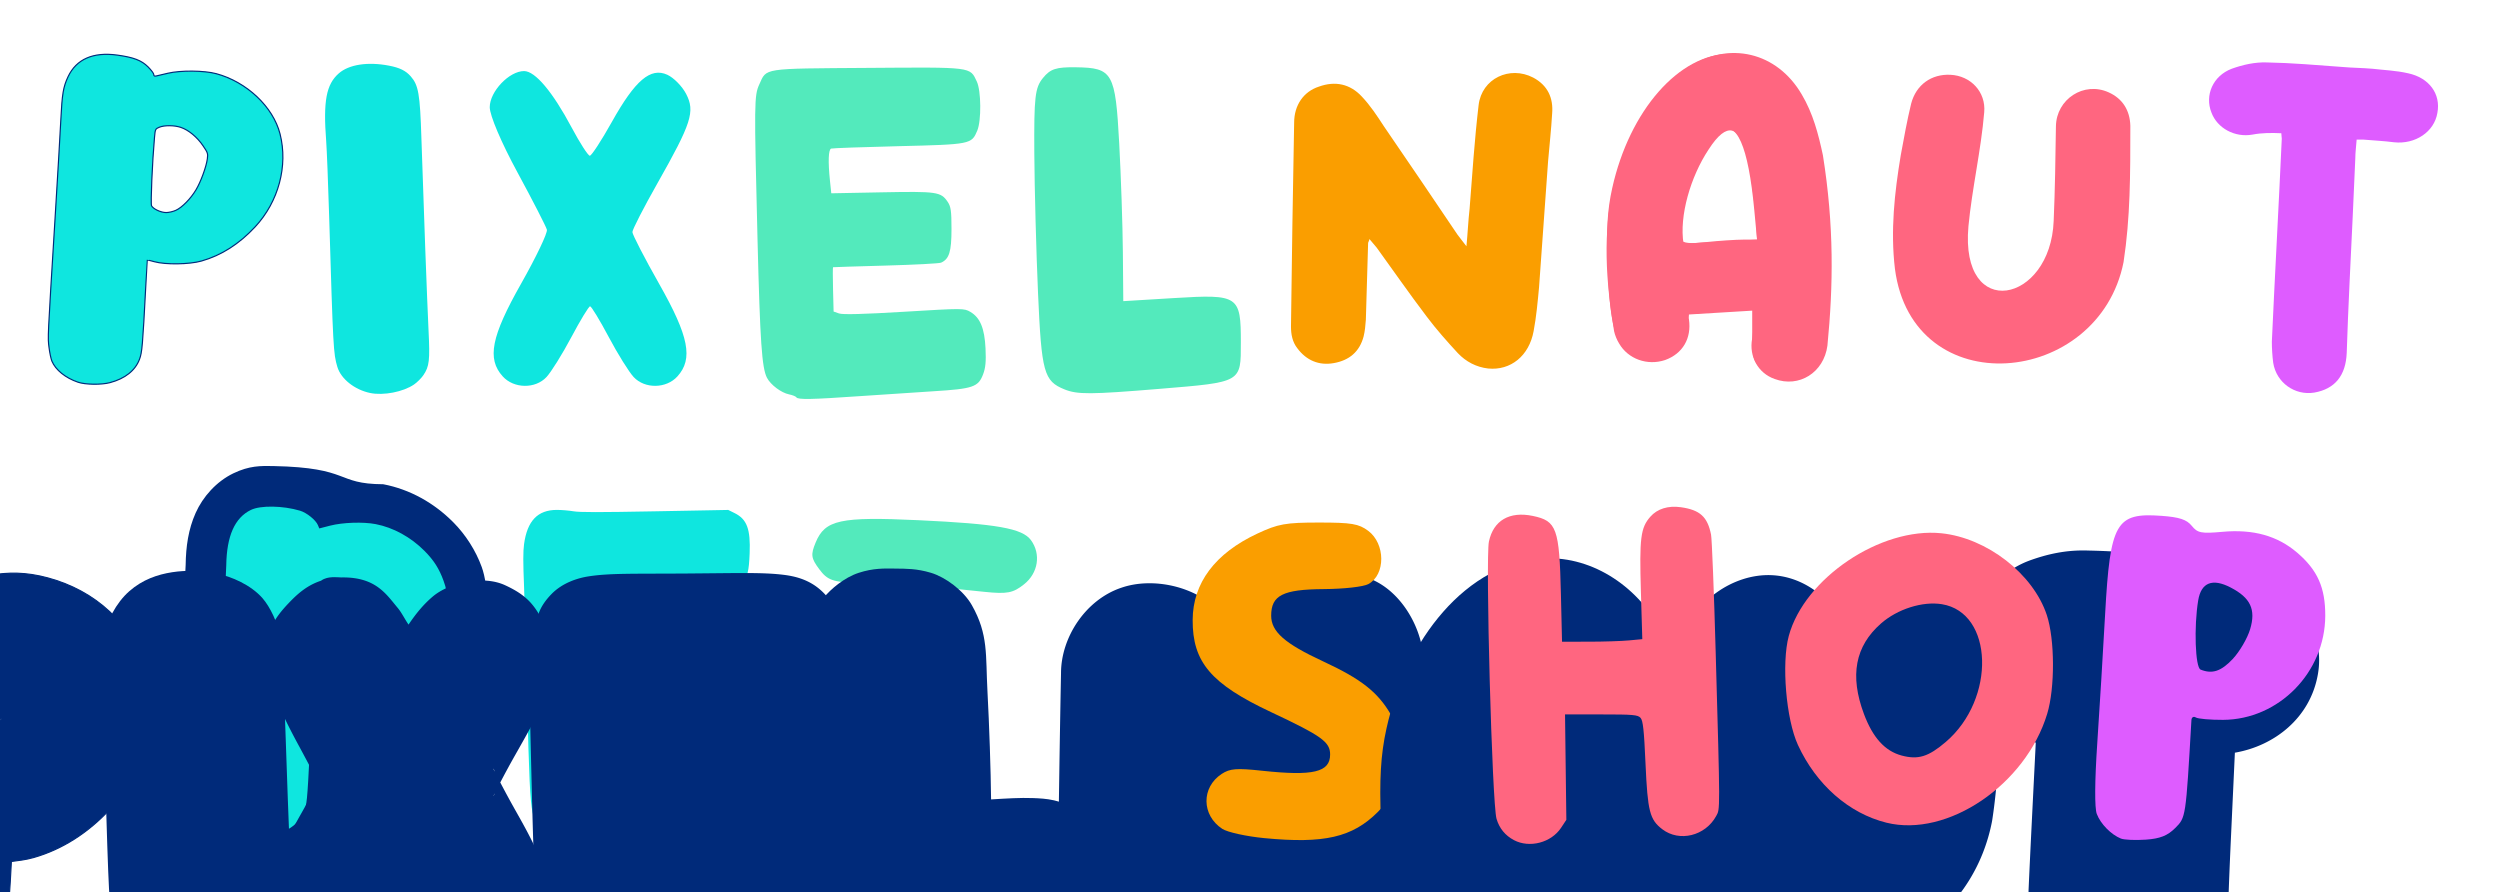 <?xml version="1.0" encoding="UTF-8" standalone="no"?>
<svg
   width="318.073"
   height="113.494"
   viewBox="0 0 318.073 113.494"
   fill="none"
   version="1.1"
   id="svg26"
   sodipodi:docname="pixelnaut-logo.svg"
   inkscape:version="1.1.1 (3bf5ae0d25, 2021-09-20)"
   xmlns:inkscape="http://www.inkscape.org/namespaces/inkscape"
   xmlns:sodipodi="http://sodipodi.sourceforge.net/DTD/sodipodi-0.dtd"
   xmlns:xlink="http://www.w3.org/1999/xlink"
   xmlns="http://www.w3.org/2000/svg"
   xmlns:svg="http://www.w3.org/2000/svg">
  <defs
     id="defs30">
    <linearGradient
       id="linearGradient111072"
       inkscape:swatch="solid">
      <stop
         style="stop-color:#000000;stop-opacity:1;"
         offset="0"
         id="stop111070" />
    </linearGradient>
    <linearGradient
       id="linearGradient111066"
       inkscape:swatch="solid">
      <stop
         style="stop-color:#002a7a;stop-opacity:1;"
         offset="0"
         id="stop111064" />
    </linearGradient>
    <linearGradient
       id="linearGradient109963"
       inkscape:swatch="solid">
      <stop
         style="stop-color:#000000;stop-opacity:1;"
         offset="0"
         id="stop109961" />
    </linearGradient>
    <linearGradient
       id="linearGradient107171"
       inkscape:swatch="solid">
      <stop
         style="stop-color:#0fe6df;stop-opacity:1;"
         offset="0"
         id="stop107169" />
    </linearGradient>
    <linearGradient
       inkscape:collect="always"
       xlink:href="#linearGradient111066"
       id="linearGradient111068"
       x1="-16.342"
       y1="99.501"
       x2="13.649"
       y2="99.501"
       gradientUnits="userSpaceOnUse"
       gradientTransform="translate(3.403,-1.568)" />
    <linearGradient
       inkscape:collect="always"
       xlink:href="#linearGradient111066"
       id="linearGradient111074"
       x1="-16.342"
       y1="99.501"
       x2="13.649"
       y2="99.501"
       gradientUnits="userSpaceOnUse"
       gradientTransform="translate(3.403,-1.568)" />
    <linearGradient
       inkscape:collect="always"
       xlink:href="#linearGradient107171"
       id="linearGradient148193"
       gradientUnits="userSpaceOnUse"
       gradientTransform="translate(22.415,-71.601)"
       x1="-16.342"
       y1="99.501"
       x2="13.649"
       y2="99.501" />
    <linearGradient
       inkscape:collect="always"
       xlink:href="#linearGradient111066"
       id="linearGradient148195"
       gradientUnits="userSpaceOnUse"
       gradientTransform="translate(22.415,-71.601)"
       x1="-16.342"
       y1="99.501"
       x2="13.649"
       y2="99.501" />
    <linearGradient
       inkscape:collect="always"
       xlink:href="#linearGradient111066"
       id="linearGradient148218"
       gradientUnits="userSpaceOnUse"
       gradientTransform="translate(3.403,-1.568)"
       x1="-16.342"
       y1="99.501"
       x2="13.649"
       y2="99.501" />
    <linearGradient
       inkscape:collect="always"
       xlink:href="#linearGradient111066"
       id="linearGradient280528"
       gradientUnits="userSpaceOnUse"
       gradientTransform="translate(3.403,-1.568)"
       x1="-16.342"
       y1="99.501"
       x2="13.649"
       y2="99.501" />
  </defs>
  <sodipodi:namedview
     id="namedview28"
     pagecolor="#ffffff"
     bordercolor="#666666"
     borderopacity="1.0"
     inkscape:pageshadow="2"
     inkscape:pageopacity="0.0"
     inkscape:pagecheckerboard="0"
     showgrid="false"
     inkscape:zoom="1.4142136"
     inkscape:cx="-198.34345"
     inkscape:cy="119.8546"
     inkscape:window-width="1920"
     inkscape:window-height="1020"
     inkscape:window-x="0"
     inkscape:window-y="0"
     inkscape:window-maximized="1"
     inkscape:current-layer="svg26"
     inkscape:object-paths="true"
     inkscape:snap-bbox="true"
     inkscape:snap-global="false"
     fit-margin-top="0"
     fit-margin-left="0"
     fit-margin-right="0"
     fit-margin-bottom="0" />
  <path
     sodipodi:type="inkscape:offset"
     inkscape:radius="7.9430919"
     inkscape:original="M 288.41406 7.9453125 C 286.92206 7.8879125 285.3725 8.2315869 283.9375 8.7480469 C 281.5275 9.6661869 280.49447 12.133863 281.35547 14.314453 C 282.10147 16.322953 284.34012 17.528553 286.57812 17.126953 C 287.78312 16.897353 288.987 16.897678 290.25 16.955078 C 290.25 17.241978 290.30859 17.470478 290.30859 17.642578 C 289.96459 25.389478 289.38992 35.719897 289.04492 43.466797 C 289.04492 44.327497 289.1018 45.303363 289.2168 46.164062 C 289.6178 48.688963 291.97145 50.352872 294.43945 49.951172 C 297.07845 49.492072 298.45531 47.769591 298.57031 44.900391 C 298.65631 42.132811 298.79027 39.005643 298.93945 35.789062 C 299.18929 30.402082 299.48241 24.767038 299.66211 20.167969 C 299.66211 19.421969 299.77598 18.618513 299.83398 17.757812 L 300.63672 17.757812 C 301.95672 17.872512 303.27766 17.931316 304.59766 18.103516 C 307.29466 18.390416 309.70447 16.783147 310.10547 14.373047 C 310.56547 11.962907 309.072 9.8961056 306.375 9.3222656 C 304.883 8.9779556 303.3338 8.9201969 301.8418 8.7480469 C 300.5218 8.6332769 299.25909 8.6343013 297.99609 8.5195312 C 294.84009 8.2899912 291.62806 8.0026925 288.41406 7.9453125 z "
     xlink:href="#path8-2-9"
     id="path275942"
     inkscape:href="#path8-2-9"
     d="m 265.666,70.045 c -2.908,-0.105 -5.353,0.516 -7.43,1.264 a 7.944,7.944 0 0 0 -0.139,0.053 c -6.091,2.32 -9.502,9.716 -7.172,15.799 1.435,3.813 4.526,6.258 8.084,7.322 -0.314,6.322 -0.66,13.009 -0.912,18.664 a 7.944,7.944 0 0 0 -0.008,0.354 c 0,1.211 0.068,2.449 0.242,3.75 a 7.944,7.944 0 0 0 0.027,0.193 c 1.071,6.746 7.653,11.47 14.344,10.381 a 7.944,7.944 0 0 0 0.086,-0.014 c 2.742,-0.477 5.793,-1.952 7.812,-4.436 2.02,-2.484 2.789,-5.484 2.895,-8.123 a 7.944,7.944 0 0 0 0.002,-0.072 c 0.084,-2.697 0.215,-5.792 0.363,-8.99 0.165,-3.562 0.323,-6.978 0.482,-10.426 5.019,-0.862 9.585,-4.41 10.557,-9.957 1.143,-6.298 -3.98,-12.932 -9.848,-14.205 -2.417,-0.544 -4.267,-0.588 -5.312,-0.709 a 7.944,7.944 0 0 0 -0.223,-0.023 c -1.752,-0.152 -3.023,-0.155 -3.814,-0.227 a 7.944,7.944 0 0 0 -0.143,-0.012 c -3.03,-0.22 -6.351,-0.517 -9.895,-0.586 z"
     style="fill:#002a7a;fill-opacity:1" />
  <path
     d="m 299.834,17.758 h 0.803 c 1.32,0.115 2.64,0.172 3.96,0.344 2.697,0.287 5.107,-1.32 5.508,-3.73 0.46,-2.41 -1.032,-4.476 -3.729,-5.05 -1.492,-0.344 -3.042,-0.402 -4.534,-0.574 -1.32,-0.115 -2.582,-0.115 -3.845,-0.23 -3.156,-0.23 -6.369,-0.516 -9.583,-0.574 -1.492,-0.057 -3.041,0.287 -4.476,0.803 -2.41,0.918 -3.443,3.386 -2.582,5.566 0.746,2.009 2.984,3.213 5.222,2.812 1.205,-0.23 2.41,-0.23 3.673,-0.172 0,0.287 0.057,0.516 0.057,0.689 -0.344,7.747 -0.918,18.076 -1.263,25.823 0,0.861 0.058,1.836 0.173,2.697 0.401,2.525 2.754,4.189 5.222,3.787 2.639,-0.459 4.016,-2.181 4.131,-5.05 0.086,-2.768 0.22,-5.896 0.369,-9.113 0.25,-5.387 0.542,-11.021 0.722,-15.62 0,-0.746 0.114,-1.549 0.172,-2.41 z"
     fill="#de5cff"
     id="path8-2-9"
     sodipodi:nodetypes="cccccccccccccccccscc" />
  <path
     sodipodi:type="inkscape:offset"
     inkscape:radius="6.3754573"
     inkscape:original="M 248.14648 9.5136719 C 245.73648 9.3989019 243.78434 10.775407 243.15234 13.185547 C 242.63634 15.308747 242.23498 17.545962 241.83398 19.726562 C 241.02998 24.546862 240.51389 29.367198 241.08789 34.1875 C 243.32589 51.4602 267.02564 49.281025 270.18164 33.328125 C 271.04264 27.704416 271.04102 22.195647 271.04102 15.998047 C 270.98402 14.047047 270.06611 12.555353 268.28711 11.751953 C 265.13111 10.317343 261.63122 12.611688 261.57422 16.054688 C 261.51622 20.071587 261.45911 24.088569 261.28711 28.105469 C 260.88511 38.606871 249.35141 40.960324 250.44141 28.794922 C 250.90041 23.974622 252.04722 19.095691 252.44922 14.275391 C 252.67822 11.693091 250.72848 9.6284419 248.14648 9.5136719 z "
     xlink:href="#path10-6"
     id="path255600"
     inkscape:href="#path10-6"
     d="m 225.424,73.18 c -4.989,-0.23 -10.152,3.477 -11.449,8.422 a 6.376,6.376 0 0 0 -0.029,0.111 c -0.58,2.386 -0.995,4.735 -1.393,6.896 a 6.376,6.376 0 0 0 -0.019,0.104 c -0.845,5.064 -1.473,10.502 -0.787,16.264 a 6.376,6.376 0 0 0 0.008,0.065 c 0.746,5.757 3.551,10.629 7.498,13.645 3.947,3.015 8.764,4.198 13.393,3.932 9.256,-0.533 18.62,-7.117 20.777,-18.02 a 6.376,6.376 0 0 0 0.049,-0.271 c 0.955,-6.239 0.934,-12.097 0.934,-18.295 a 6.376,6.376 0 0 0 -0.002,-0.186 c -0.113,-3.852 -2.775,-8.185 -6.5,-9.869 -4.834,-2.19 -10.247,-0.286 -13.291,3.555 -1.732,-3.53 -5.213,-6.172 -9.188,-6.352 z"
     style="fill:#002a7a;fill-opacity:1" />
  <path
     d="m 270.181,33.328 c 0.861,-5.624 0.861,-11.133 0.861,-17.33 -0.057,-1.951 -0.975,-3.443 -2.754,-4.246 -3.156,-1.435 -6.657,0.861 -6.714,4.304 -0.058,4.017 -0.115,8.034 -0.287,12.051 -0.402,10.501 -11.936,12.854 -10.846,0.689 0.459,-4.82 1.607,-9.698 2.009,-14.518 0.229,-2.582 -1.722,-4.648 -4.304,-4.763 -2.41,-0.115 -4.361,1.262 -4.993,3.673 -0.516,2.123 -0.918,4.361 -1.319,6.542 -0.804,4.82 -1.32,9.641 -0.746,14.461 2.238,17.273 25.937,15.092 29.093,-0.861 z"
     fill="#ff6680"
     id="path10-6"
     sodipodi:nodetypes="cccccccccccc" />
  <path
     d="m 223.378,39.496 c -0.172,1.262 -0.287,2.467 -0.459,3.615 -0.402,2.238 0.746,4.361 2.869,5.107 3.099,1.148 6.255,-0.803 6.714,-4.246 0.746,-7.632 0.861,-15.207 -0.574,-24.216 -0.574,-2.697 -1.262,-5.337 -2.697,-7.747 -3.156,-5.394 -9.239,-6.829 -14.461,-3.443 -4.82,3.099 -8.034,9.009 -9.411,14.748 -1.492,6.255 -1.033,12.567 0,18.822 0.115,0.516 0.345,1.09 0.631,1.549 1.148,2.009 3.616,2.869 5.854,2.123 2.238,-0.803 3.385,-2.755 3.041,-5.165 -0.057,-0.23 0,-0.402 0,-0.631 2.812,-0.172 5.509,-0.344 8.493,-0.516 z m 0.172,-9.009 c -3.271,0.172 -6.312,0.344 -9.354,0.516 -0.573,-3.558 0.919,-8.55 3.157,-11.936 4.992,-7.804 5.508,5.05 6.025,8.263 0.057,1.033 0.115,2.008 0.172,3.156 z"
     fill="#ff6680"
     id="path12-0"
     sodipodi:nodetypes="ccccccccccccccccccc" />
  <path
     sodipodi:type="inkscape:offset"
     inkscape:radius="9.1559477"
     inkscape:original="M 192.7793 9.2890625 C 190.50117 9.2621647 188.42455 10.833772 188.12305 13.373047 C 187.60605 17.734247 187.31961 22.151712 186.97461 26.570312 C 186.80261 28.062317 186.74622 29.555082 186.57422 31.333984 C 186.05722 30.645384 185.71278 30.243499 185.42578 29.841797 C 182.32678 25.250996 179.22827 20.661112 176.07227 16.070312 C 175.21127 14.750512 174.35077 13.42895 173.25977 12.28125 C 171.76777 10.67446 169.87459 10.273551 167.80859 11.019531 C 165.85759 11.650731 164.65234 13.371375 164.65234 15.609375 C 164.48034 24.216975 164.365 32.883828 164.25 41.548828 C 164.25 42.524328 164.42369 43.499434 165.05469 44.302734 C 166.20269 45.852134 167.80912 46.539612 169.70312 46.195312 C 171.65412 45.851013 172.97323 44.761647 173.49023 42.810547 C 173.66223 42.121947 173.71934 41.4335 173.77734 40.6875 C 173.89234 37.474 173.94945 34.202541 174.06445 30.931641 C 174.06445 30.816841 174.17933 30.702916 174.23633 30.416016 C 174.58033 30.817716 174.8673 31.161559 175.1543 31.505859 C 177.2773 34.432459 179.34244 37.415956 181.52344 40.285156 C 182.72844 41.891956 184.10542 43.441594 185.48242 44.933594 C 186.51542 46.023894 187.83613 46.712666 189.32812 46.884766 C 192.19712 47.171766 194.54905 45.277294 195.12305 42.121094 C 195.46705 40.284794 195.6405 38.390987 195.8125 36.554688 C 196.2145 31.217987 196.55698 25.881722 196.95898 20.544922 C 197.13098 18.536522 197.36156 16.471291 197.47656 14.462891 C 197.64856 12.454391 196.90341 10.846624 195.06641 9.8710938 C 194.32041 9.4837488 193.53867 9.2980284 192.7793 9.2890625 z "
     xlink:href="#path14-6"
     id="path209290"
     inkscape:href="#path14-6"
     d="m 169.873,70.166 c -4.814,-0.057 -9.543,2.795 -12.064,7.064 -0.352,-0.429 -0.461,-0.723 -0.883,-1.17 -3.573,-3.82 -10.364,-5.271 -15.08,-3.648 -5.467,1.849 -9.361,7.755 -9.361,13.232 -0.171,8.588 -0.286,17.212 -0.4,25.816 a 9.157,9.157 0 0 0 -0.002,0.121 c 0,2.02 0.409,5.312 2.676,8.277 2.83,3.744 8.683,6.256 13.553,5.379 2.51,-0.451 5.17,-2.062 7.32,-4.193 0.036,0.039 0.076,0.092 0.111,0.131 a 9.157,9.157 0 0 0 0.082,0.088 c 2.389,2.521 5.8,4.33 9.443,4.75 a 9.157,9.157 0 0 0 0.137,0.016 c 7.329,0.733 14.458,-5.376 15.711,-12.225 0.447,-2.398 0.63,-4.554 0.799,-6.361 a 9.157,9.157 0 0 0 0.016,-0.166 c 0.407,-5.399 0.752,-10.735 1.148,-16.004 2e-4,-0.003 -1.9e-4,-0.005 0,-0.008 0.152,-1.76 0.373,-3.801 0.508,-6.014 0.387,-4.66 -2.633,-10.989 -7.236,-13.434 a 9.157,9.157 0 0 0 -0.076,-0.039 c -2.011,-1.044 -4.223,-1.588 -6.4,-1.613 z" />
  <path
     sodipodi:type="inkscape:offset"
     inkscape:radius="6.6479516"
     inkscape:original="M 192.7793 9.2890625 C 190.50117 9.2621647 188.42455 10.833772 188.12305 13.373047 C 187.60605 17.734247 187.31961 22.151712 186.97461 26.570312 C 186.80261 28.062317 186.74622 29.555082 186.57422 31.333984 C 186.05722 30.645384 185.71278 30.243499 185.42578 29.841797 C 182.32678 25.250996 179.22827 20.661112 176.07227 16.070312 C 175.21127 14.750512 174.35077 13.42895 173.25977 12.28125 C 171.76777 10.67446 169.87459 10.273551 167.80859 11.019531 C 165.85759 11.650731 164.65234 13.371375 164.65234 15.609375 C 164.48034 24.216975 164.365 32.883828 164.25 41.548828 C 164.25 42.524328 164.42369 43.499434 165.05469 44.302734 C 166.20269 45.852134 167.80912 46.539612 169.70312 46.195312 C 171.65412 45.851013 172.97323 44.761647 173.49023 42.810547 C 173.66223 42.121947 173.71934 41.4335 173.77734 40.6875 C 173.89234 37.474 173.94945 34.202541 174.06445 30.931641 C 174.06445 30.816841 174.17933 30.702916 174.23633 30.416016 C 174.58033 30.817716 174.8673 31.161559 175.1543 31.505859 C 177.2773 34.432459 179.34244 37.415956 181.52344 40.285156 C 182.72844 41.891956 184.10542 43.441594 185.48242 44.933594 C 186.51542 46.023894 187.83613 46.712666 189.32812 46.884766 C 192.19712 47.171766 194.54905 45.277294 195.12305 42.121094 C 195.46705 40.284794 195.6405 38.390987 195.8125 36.554688 C 196.2145 31.217987 196.55698 25.881722 196.95898 20.544922 C 197.13098 18.536522 197.36156 16.471291 197.47656 14.462891 C 197.64856 12.454391 196.90341 10.846624 195.06641 9.8710938 C 194.32041 9.4837488 193.53867 9.2980284 192.7793 9.2890625 z "
     xlink:href="#path14-6"
     id="path236873"
     inkscape:href="#path14-6"
     d="m 169.844,72.674 c -5.308,-0.063 -10.462,4.083 -11.262,9.727 v 0.002 c -2.1e-4,0.002 -0.002,0.002 -0.002,0.004 -0.846,-1.298 -1.886,-2.942 -3.484,-4.633 -3.002,-3.212 -8.455,-4.376 -12.439,-2.994 -4.504,1.513 -7.664,6.275 -7.664,10.865 -0.171,8.594 -0.286,17.229 -0.4,25.85 a 6.649,6.649 0 0 0 -0.002,0.088 c 0,1.738 0.352,4.408 2.186,6.787 2.372,3.125 7.046,5.129 11.088,4.402 2.93,-0.523 6.031,-2.717 7.812,-5.545 0.643,0.737 1.286,1.572 1.91,2.248 a 6.649,6.649 0 0 0 0.059,0.065 c 2.017,2.129 4.856,3.63 7.91,3.982 a 6.649,6.649 0 0 0 0.1,0.012 c 6.108,0.611 11.931,-4.346 12.996,-10.184 0.418,-2.243 0.598,-4.327 0.768,-6.141 a 6.649,6.649 0 0 0 0.01,-0.119 c 0.406,-5.384 0.75,-10.722 1.148,-16.012 0.157,-1.823 0.38,-3.866 0.51,-6.027 0.331,-3.934 -2.066,-8.974 -5.914,-11.018 a 6.649,6.649 0 0 0 -0.055,-0.029 c -1.665,-0.864 -3.484,-1.309 -5.273,-1.33 z"
     style="fill:#002a7a;fill-opacity:1" />
  <path
     d="m 174.236,30.415 c 0.344,0.402 0.631,0.746 0.918,1.09 2.123,2.927 4.189,5.911 6.37,8.78 1.205,1.607 2.582,3.156 3.959,4.648 1.033,1.09 2.353,1.779 3.845,1.951 2.869,0.287 5.222,-1.607 5.796,-4.763 0.344,-1.836 0.516,-3.73 0.688,-5.566 0.402,-5.337 0.746,-10.673 1.148,-16.01 0.172,-2.008 0.402,-4.074 0.517,-6.083 0.172,-2.009 -0.574,-3.615 -2.411,-4.591 -2.984,-1.549 -6.541,0.115 -6.943,3.5 -0.517,4.361 -0.803,8.78 -1.148,13.198 -0.172,1.492 -0.229,2.984 -0.401,4.763 -0.517,-0.689 -0.861,-1.09 -1.148,-1.492 -3.099,-4.591 -6.198,-9.182 -9.354,-13.772 -0.861,-1.32 -1.721,-2.64 -2.812,-3.787 -1.492,-1.607 -3.385,-2.008 -5.451,-1.262 -1.951,0.631 -3.156,2.353 -3.156,4.591 -0.172,8.608 -0.287,17.273 -0.402,25.938 0,0.976 0.172,1.951 0.803,2.754 1.148,1.549 2.755,2.238 4.649,1.894 1.951,-0.344 3.27,-1.435 3.787,-3.386 0.172,-0.689 0.229,-1.377 0.287,-2.123 0.115,-3.213 0.172,-6.484 0.287,-9.755 0,-0.115 0.115,-0.23 0.172,-0.516 z"
     fill="#fa9e00"
     id="path14-6"
     sodipodi:nodetypes="ccccccccccccccccccccccccc" />
  <path
     style="opacity:1;mix-blend-mode:normal;fill:url(#linearGradient111068);fill-opacity:1;fill-rule:nonzero;stroke:url(#linearGradient111074);stroke-width:0.15;stroke-opacity:1"
     sodipodi:type="inkscape:offset"
     inkscape:radius="0"
     inkscape:original="M 12.787109 6.9472656 C 10.847811 7.139282 9.4502725 8.0856662 8.6640625 9.7539062 C 8.0498225 11.057246 7.9032244 11.924011 7.7402344 15.238281 C 7.6613444 16.842621 7.3300563 22.496081 7.0039062 27.802734 C 6.0454262 43.397846 6.0700912 42.871511 6.2382812 44.212891 C 6.3228712 44.887491 6.4875756 45.667812 6.6035156 45.945312 C 7.0717456 47.065933 8.3169656 48.074023 9.9160156 48.626953 C 10.843086 48.947533 12.893778 48.976004 13.992188 48.683594 C 15.912078 48.172484 17.210707 47.143201 17.748047 45.707031 C 18.077177 44.827331 18.143979 44.056669 18.542969 36.480469 C 18.640459 34.629309 18.728181 33.099231 18.738281 33.082031 C 18.748371 33.064821 19.156344 33.162188 19.646484 33.298828 C 21.051426 33.690528 24.09805 33.647351 25.625 33.212891 C 28.16521 32.490131 30.430976 31.045323 32.472656 28.847656 C 35.442856 25.650528 36.658606 21.100839 35.628906 17.042969 C 34.754416 13.596719 31.392955 10.41982 27.515625 9.375 C 25.990175 8.96394 22.983963 8.9366094 21.361328 9.3183594 C 20.744275 9.4635294 20.08746 9.6170562 19.902344 9.6601562 C 19.65674 9.7173462 19.566406 9.6699413 19.566406 9.4882812 C 19.566406 9.3513612 19.238809 8.9126287 18.837891 8.5117188 C 18.003851 7.6776787 17.002737 7.2953925 14.904297 7.0078125 C 14.140362 6.90312 13.433542 6.8832602 12.787109 6.9472656 z M 20.253906 16.195312 C 20.909016 15.921632 22.188137 15.929951 23.017578 16.212891 C 23.99846 16.547491 25.070756 17.432517 25.816406 18.523438 C 26.436636 19.430917 26.470859 19.534771 26.380859 20.212891 C 26.247149 21.220861 25.548263 23.129448 24.939453 24.148438 C 24.259833 25.285948 23.164774 26.399356 22.375 26.757812 C 22.022813 26.917661 21.465814 27.046722 21.136719 27.044922 C 20.465767 27.041193 19.500014 26.594309 19.28125 26.185547 C 19.148174 25.936891 19.378142 20.582066 19.654297 17.503906 C 19.750413 16.432556 19.767247 16.398653 20.253906 16.195312 z "
     xlink:href="#path29559"
     id="path113612"
     inkscape:href="#path29559"
     d="m -10.225,76.98 c -1.939,0.192 -3.337,1.138 -4.123,2.807 -0.614,1.303 -0.761,2.17 -0.924,5.484 -0.079,1.604 -0.41,7.26 -0.736,12.566 -0.958,15.595 -0.934,15.067 -0.766,16.408 0.085,0.675 0.247,1.455 0.363,1.732 0.468,1.121 1.715,2.129 3.314,2.682 0.927,0.321 2.978,0.349 4.076,0.057 1.92,-0.511 3.219,-1.54 3.756,-2.977 0.329,-0.88 0.394,-1.65 0.793,-9.227 0.097,-1.851 0.187,-3.381 0.197,-3.398 0.01,-0.017 0.418,0.082 0.908,0.219 1.405,0.392 4.452,0.347 5.979,-0.088 2.54,-0.723 4.804,-2.168 6.846,-4.365 2.97,-3.197 4.188,-7.747 3.158,-11.805 -0.874,-3.446 -4.236,-6.623 -8.113,-7.668 -1.525,-0.411 -4.532,-0.438 -6.154,-0.057 -0.617,0.145 -1.274,0.299 -1.459,0.342 -0.246,0.057 -0.336,0.012 -0.336,-0.17 0,-0.137 -0.33,-0.578 -0.73,-0.979 -0.834,-0.834 -1.833,-1.216 -3.932,-1.504 -0.764,-0.105 -1.471,-0.125 -2.117,-0.061 z m 7.467,9.248 c 0.655,-0.274 1.934,-0.265 2.764,0.018 0.981,0.335 2.053,1.22 2.799,2.311 0.62,0.907 0.654,1.011 0.564,1.689 -0.134,1.008 -0.833,2.917 -1.441,3.936 -0.68,1.138 -1.775,2.251 -2.564,2.609 -0.352,0.16 -0.909,0.289 -1.238,0.287 -0.671,-0.004 -1.637,-0.451 -1.855,-0.859 -0.133,-0.249 0.097,-5.603 0.373,-8.682 0.096,-1.071 0.113,-1.105 0.6,-1.309 z" />
  <path
     style="opacity:1;mix-blend-mode:normal;fill:url(#linearGradient148218);fill-opacity:1;fill-rule:nonzero;stroke:url(#linearGradient280528);stroke-width:0.15;stroke-opacity:1"
     sodipodi:type="inkscape:offset"
     inkscape:radius="6.091434"
     inkscape:original="M 12.787109 6.9472656 C 10.847811 7.139282 9.4502725 8.0856662 8.6640625 9.7539062 C 8.0498225 11.057246 7.9032244 11.924011 7.7402344 15.238281 C 7.6613444 16.842621 7.3300563 22.496081 7.0039062 27.802734 C 6.0454262 43.397846 6.0700912 42.871511 6.2382812 44.212891 C 6.3228712 44.887491 6.4875756 45.667812 6.6035156 45.945312 C 7.0717456 47.065933 8.3169656 48.074023 9.9160156 48.626953 C 10.843086 48.947533 12.893778 48.976004 13.992188 48.683594 C 15.912078 48.172484 17.210707 47.143201 17.748047 45.707031 C 18.077177 44.827331 18.143979 44.056669 18.542969 36.480469 C 18.640459 34.629309 18.728181 33.099231 18.738281 33.082031 C 18.748371 33.064821 19.156344 33.162188 19.646484 33.298828 C 21.051426 33.690528 24.09805 33.647351 25.625 33.212891 C 28.16521 32.490131 30.430976 31.045323 32.472656 28.847656 C 35.442856 25.650528 36.658606 21.100839 35.628906 17.042969 C 34.754416 13.596719 31.392955 10.41982 27.515625 9.375 C 25.990175 8.96394 22.983963 8.9366094 21.361328 9.3183594 C 20.744275 9.4635294 20.08746 9.6170562 19.902344 9.6601562 C 19.65674 9.7173462 19.566406 9.6699413 19.566406 9.4882812 C 19.566406 9.3513612 19.238809 8.9126287 18.837891 8.5117188 C 18.003851 7.6776787 17.002737 7.2953925 14.904297 7.0078125 C 14.140362 6.90312 13.433542 6.8832602 12.787109 6.9472656 z M 20.253906 16.195312 C 20.909016 15.921632 22.188137 15.929951 23.017578 16.212891 C 23.99846 16.547491 25.070756 17.432517 25.816406 18.523438 C 26.436636 19.430917 26.470859 19.534771 26.380859 20.212891 C 26.247149 21.220861 25.548263 23.129448 24.939453 24.148438 C 24.259833 25.285948 23.164774 26.399356 22.375 26.757812 C 22.022813 26.917661 21.465814 27.046722 21.136719 27.044922 C 20.465767 27.041193 19.500014 26.594309 19.28125 26.185547 C 19.148174 25.936891 19.378142 20.582066 19.654297 17.503906 C 19.750413 16.432556 19.767247 16.398653 20.253906 16.195312 z "
     xlink:href="#path29559"
     id="path148197"
     inkscape:href="#path29559"
     d="m -10.824,70.918 c -3.607,0.357 -7.439,2.889 -9.033,6.271 -0.899,1.907 -1.329,4.342 -1.498,7.783 -0.072,1.47 -0.407,7.198 -0.732,12.492 -0.479,7.797 -0.712,11.536 -0.811,13.639 -0.098,2.103 0.013,3.364 0.08,3.9 0.132,1.056 -0.113,1.168 0.787,3.322 1.451,3.472 4.11,5.111 6.945,6.092 3.444,1.191 4.618,0.988 7.633,0.186 3.225,-0.858 6.563,-3.17 7.895,-6.729 0.323,-0.864 0.61,-2.264 0.734,-3.717 0.077,-0.902 0.18,-2.904 0.271,-4.551 0.904,-0.134 1.753,-0.194 2.834,-0.502 3.679,-1.047 6.977,-3.211 9.641,-6.078 4.366,-4.7 6.178,-11.229 4.6,-17.449 C 16.951,79.39 12.106,75.149 6.088,73.527 3.276,72.77 1.058,72.793 -1.473,73.219 -3.246,72.076 -5.315,71.275 -7.281,71.006 c -1.162,-0.159 -2.34,-0.207 -3.543,-0.088 z m 8.982,20.068 c 1.001,0.006 1.121,0.144 1.43,0.287 0.143,0.066 0.351,0.055 0.635,0.221 -0.389,0.236 -0.695,0.382 -0.633,0.355 -1.988,0.83 -0.604,0.485 -1.551,0.162 -0.842,-0.287 -0.34,-0.13 -0.264,-0.018 0.278,0.407 0.135,0.422 -0.199,-0.578 -0.052,-0.157 -0.007,-0.149 -0.039,-0.309 0.079,-0.019 0.006,-0.124 0.621,-0.121 z m 4.174,4.01 c 0.043,0.263 0.017,0.368 -0.008,0.432 -8.62e-5,-0.068 -0.001,-0.072 0,-0.162 7.657e-4,-0.063 0.006,-0.198 0.008,-0.27 z" />
  <path
     style="opacity:1;mix-blend-mode:normal;fill:url(#linearGradient148193);fill-opacity:1;fill-rule:nonzero;stroke:url(#linearGradient148195);stroke-width:0.15;stroke-opacity:1"
     d="m 9.916,48.626 c -1.599,-0.553 -2.845,-1.561 -3.313,-2.682 -0.116,-0.278 -0.28,-1.056 -0.365,-1.731 -0.168,-1.341 -0.193,-0.815 0.766,-16.41 0.326,-5.307 0.658,-10.961 0.736,-12.565 0.163,-3.314 0.309,-4.182 0.923,-5.485 1.048,-2.224 3.185,-3.164 6.241,-2.746 2.098,0.288 3.098,0.67 3.933,1.504 0.401,0.401 0.729,0.841 0.729,0.978 0,0.182 0.091,0.228 0.337,0.171 0.185,-0.043 0.841,-0.197 1.458,-0.342 1.623,-0.382 4.629,-0.354 6.155,0.057 3.877,1.045 7.239,4.222 8.114,7.668 1.03,4.058 -0.187,8.608 -3.158,11.805 -2.042,2.198 -4.307,3.642 -6.847,4.364 -1.527,0.434 -4.572,0.479 -5.977,0.087 -0.49,-0.137 -0.899,-0.234 -0.91,-0.217 -0.01,0.017 -0.098,1.546 -0.196,3.397 -0.399,7.576 -0.465,8.348 -0.795,9.228 -0.537,1.436 -1.835,2.464 -3.755,2.975 -1.098,0.292 -3.15,0.264 -4.077,-0.057 z M 22.375,26.758 c 0.79,-0.358 1.885,-1.473 2.564,-2.611 0.609,-1.019 1.308,-2.928 1.442,-3.936 0.09,-0.678 0.055,-0.781 -0.565,-1.689 -0.746,-1.091 -1.818,-1.977 -2.799,-2.311 -0.829,-0.283 -2.109,-0.291 -2.764,-0.017 -0.487,0.203 -0.502,0.238 -0.598,1.309 -0.276,3.078 -0.506,8.433 -0.373,8.682 0.219,0.409 1.184,0.856 1.855,0.86 0.329,0.002 0.887,-0.127 1.239,-0.287 z"
     id="path29559"
     sodipodi:nodetypes="csssssssssssssssssssccsssssssscss" />
  <path
     style="fill:#0fe6df;fill-opacity:1;stroke-width:0.15"
     sodipodi:type="inkscape:offset"
     inkscape:radius="0.00032832831"
     inkscape:original="M 34.691406 64.457031 C 33.558442 64.439196 32.543071 64.57816 31.927734 64.875 C 29.871122 65.8671 28.839366 68.185083 28.785156 71.939453 C 28.765679 73.288343 28.315586 80.832403 27.361328 95.789062 C 27.105828 99.793643 27.137565 102.13025 27.458984 103.04492 C 27.915057 104.34277 29.202101 105.50991 30.773438 106.05273 C 31.302458 106.23547 32.000783 106.32613 32.90625 106.32812 C 35.761084 106.33472 37.743615 105.313 38.630859 103.375 C 39.037704 102.48633 39.098805 101.87152 39.40625 95.638672 C 39.495532 93.828652 39.60801 91.935821 39.65625 91.431641 L 39.744141 90.515625 L 40.587891 90.755859 C 41.192953 90.928509 42.047804 90.996141 43.601562 90.994141 C 45.669313 90.991021 45.839082 90.967148 47.244141 90.486328 C 50.782302 89.275558 54.078766 86.375459 55.666016 83.074219 C 56.676276 80.973039 56.841891 80.168685 56.837891 77.390625 C 56.834677 75.180105 56.804436 74.911767 56.4375 73.898438 C 55.875123 72.345398 55.203324 71.290577 54.013672 70.091797 C 52.272989 68.337757 50.034069 67.111871 47.791016 66.681641 C 46.199414 66.376361 43.604363 66.463583 42 66.876953 L 40.621094 67.232422 L 40.445312 66.808594 C 40.176034 66.158494 39.019256 65.226046 38.166016 64.972656 C 37.076084 64.648956 35.824371 64.474866 34.691406 64.457031 z M 41.298828 73.634766 C 42.022245 73.332506 43.1648 73.37882 44.158203 73.75 C 45.162708 74.12533 46.645766 75.496399 47.179688 76.542969 L 47.507812 77.185547 L 47.199219 78.410156 C 46.541534 81.022526 44.950962 83.434166 43.386719 84.191406 C 42.603979 84.570326 41.577898 84.58163 40.984375 84.21875 C 40.078182 83.6647 40.101713 83.865557 40.376953 79.148438 C 40.691454 73.758468 40.669395 73.897766 41.298828 73.634766 z "
     xlink:href="#path29598"
     id="path280530"
     inkscape:href="#path29598"
     d="m 11.678,134.492 c -1.133,-0.018 -2.146,0.119 -2.762,0.416 -2.057,0.992 -3.088,3.31 -3.143,7.064 -0.019,1.349 -0.47,8.893 -1.424,23.85 -0.256,4.005 -0.224,6.341 0.098,7.256 0.456,1.298 1.743,2.467 3.314,3.01 0.529,0.183 1.227,0.271 2.133,0.273 2.855,0.007 4.837,-1.015 5.725,-2.953 0.407,-0.889 0.468,-1.502 0.775,-7.734 0.089,-1.81 0.202,-3.705 0.25,-4.209 l 0.088,-0.916 0.844,0.24 c 0.605,0.173 1.46,0.24 3.014,0.238 2.068,-0.003 2.238,-0.027 3.643,-0.508 3.538,-1.211 6.833,-4.111 8.42,-7.412 1.01,-2.101 1.178,-2.906 1.174,-5.684 -0.003,-2.211 -0.035,-2.479 -0.402,-3.492 C 32.861,142.379 32.19,141.324 31,140.125 c -1.741,-1.754 -3.978,-2.98 -6.221,-3.41 -1.592,-0.305 -4.187,-0.218 -5.791,0.195 l -1.379,0.355 -0.176,-0.424 c -0.269,-0.65 -1.428,-1.583 -2.281,-1.836 -1.09,-0.324 -2.342,-0.496 -3.475,-0.514 z m 6.607,9.176 c 0.723,-0.302 1.868,-0.256 2.861,0.115 1.005,0.375 2.488,1.746 3.021,2.793 l 0.328,0.643 -0.309,1.225 c -0.658,2.612 -2.248,5.024 -3.812,5.781 -0.783,0.379 -1.809,0.392 -2.402,0.029 -0.906,-0.554 -0.883,-0.355 -0.607,-5.072 0.315,-5.39 0.29,-5.251 0.92,-5.514 z" />
  <path
     id="path280631"
     style="fill:#002a7a;stroke-width:0.15"
     d="m 34.772,59.295 c -1.598,-0.025 -3.034,-0.061 -5.088,0.93 -2.141,1.033 -3.873,2.97 -4.797,5.047 -0.924,2.077 -1.232,4.259 -1.266,6.594 -0.007,0.478 -0.458,8.646 -1.412,23.596 -0.133,2.08 -0.197,3.763 -0.178,5.184 0.019,1.421 -0.042,2.409 0.557,4.113 1.142,3.25 3.588,5.172 6.5,6.178 1.367,0.472 2.57,0.554 3.807,0.557 4.092,0.009 8.618,-2.006 10.432,-5.967 0.35,-0.764 0.737,-2.197 0.867,-3.498 0.128,-1.275 0.215,-3.003 0.363,-6.01 1.622,-0.082 3.147,-0.232 4.359,-0.646 4.999,-1.711 9.118,-5.307 11.402,-10.059 1.137,-2.364 1.688,-4.943 1.684,-7.93 -0.003,-2.26 -0.278,-4.045 -0.711,-5.242 -0.756,-2.087 -2.041,-4.102 -3.613,-5.686 -2.451,-2.47 -5.513,-4.193 -8.914,-4.846 -6.142,-0.029 -4.065,-2.113 -13.992,-2.314 z"
     sodipodi:nodetypes="csssssssssscsscsscc" />
  <path
     style="fill:#0fe6df;fill-opacity:1;stroke-width:0.15"
     d="m 30.774,106.054 c -1.571,-0.543 -2.859,-1.712 -3.315,-3.009 -0.321,-0.915 -0.353,-3.25 -0.097,-7.255 0.954,-14.957 1.405,-22.501 1.424,-23.85 0.054,-3.754 1.085,-6.073 3.142,-7.065 1.231,-0.594 4.057,-0.549 6.237,0.098 0.853,0.253 2.012,1.186 2.281,1.836 l 0.175,0.424 1.378,-0.355 c 1.604,-0.413 4.199,-0.501 5.791,-0.196 2.243,0.43 4.481,1.658 6.222,3.412 1.19,1.199 1.861,2.254 2.424,3.807 0.367,1.013 0.398,1.28 0.401,3.491 0.004,2.778 -0.162,3.583 -1.172,5.684 -1.587,3.301 -4.882,6.201 -8.42,7.412 -1.405,0.481 -1.575,0.505 -3.643,0.508 -1.554,0.002 -2.409,-0.065 -3.014,-0.238 l -0.845,-0.241 -0.088,0.917 c -0.048,0.504 -0.161,2.398 -0.25,4.208 -0.307,6.233 -0.369,6.846 -0.776,7.735 -0.887,1.938 -2.869,2.961 -5.724,2.954 -0.905,-0.002 -1.604,-0.092 -2.133,-0.275 z M 43.387,84.192 c 1.564,-0.757 3.155,-3.17 3.813,-5.782 l 0.308,-1.224 -0.328,-0.643 c -0.534,-1.047 -2.018,-2.418 -3.022,-2.793 -0.993,-0.371 -2.136,-0.417 -2.859,-0.115 -0.629,0.263 -0.606,0.124 -0.921,5.514 -0.275,4.717 -0.299,4.517 0.607,5.072 0.594,0.363 1.62,0.351 2.402,-0.028 z"
     id="path29598"
     sodipodi:nodetypes="csssssscsssscsscscssscccsscsssssss" />
  <path
     style="fill:#002a7a;fill-opacity:1;stroke-width:0.15"
     sodipodi:type="inkscape:offset"
     inkscape:radius="5.5225592"
     inkscape:original="M 45.761719 8.2265625 C 44.665308 8.3962336 43.744337 8.7720981 43.101562 9.3378906 C 41.503131 10.744911 41.109963 12.862069 41.5 17.949219 C 41.58133 19.00999 41.750239 23.27877 41.875 27.433594 C 42.385386 44.430526 42.414461 44.981014 42.919922 46.677734 C 43.376263 48.209564 45.130796 49.600806 47.113281 50.003906 C 48.800873 50.347036 51.295865 49.861738 52.669922 48.923828 C 53.068309 48.651898 53.607415 48.114636 53.869141 47.728516 C 54.624213 46.614586 54.711771 45.854091 54.523438 42.050781 C 54.353214 38.613171 53.869298 25.548158 53.615234 17.560547 C 53.436979 11.9563 53.24183 10.835579 52.257812 9.7148438 C 51.624931 8.9940317 50.850213 8.6120574 49.478516 8.3496094 C 48.131087 8.0918034 46.85813 8.0568914 45.761719 8.2265625 z "
     xlink:href="#path29637"
     id="path149860"
     inkscape:href="#path29637"
     d="m 24.695,72.639 c -0.933,-0.03 -1.862,0.021 -2.789,0.164 -1.853,0.287 -3.769,0.931 -5.465,2.424 -1.662,1.463 -2.917,3.848 -3.328,6.061 -0.411,2.213 -0.341,4.374 -0.131,7.117 0.04,0.516 0.238,5.11 0.361,9.229 0.255,8.5 0.387,12.865 0.529,15.492 0.143,2.627 0.451,4.185 0.742,5.162 1.301,4.367 4.596,6.391 8.387,7.162 3.725,0.757 6.557,0.261 9.77,-1.932 1.279,-0.873 1.756,-1.325 2.658,-2.656 v -0.002 c 0.649,-0.958 1.422,-2.788 1.596,-4.295 0.174,-1.507 0.099,-2.792 0.002,-4.754 -0.162,-3.264 -0.651,-16.436 -0.904,-24.393 -0.091,-2.854 -0.153,-4.629 -0.455,-6.371 -0.302,-1.742 -1.297,-3.833 -2.271,-4.943 -1.472,-1.677 -3.931,-2.767 -5.893,-3.143 -0.941,-0.18 -1.876,-0.292 -2.809,-0.322 z" />
  <path
     style="fill:#0fe6df;fill-opacity:1;stroke-width:0.15"
     d="m 47.113,50.004 c -1.982,-0.403 -3.736,-1.794 -4.192,-3.326 -0.505,-1.697 -0.535,-2.248 -1.046,-19.245 -0.125,-4.155 -0.293,-8.422 -0.375,-9.483 -0.39,-5.087 0.004,-7.206 1.603,-8.613 1.286,-1.132 3.681,-1.502 6.376,-0.987 1.372,0.262 2.148,0.643 2.78,1.364 0.984,1.121 1.178,2.241 1.356,7.846 0.254,7.988 0.739,21.052 0.909,24.49 0.188,3.803 0.101,4.564 -0.654,5.678 -0.262,0.386 -0.802,0.925 -1.2,1.196 -1.374,0.938 -3.869,1.423 -5.557,1.079 z"
     id="path29637"
     sodipodi:nodetypes="ssssssssssss" />
  <path
     style="fill:#002a7a;fill-opacity:1;stroke-width:0.15"
     sodipodi:type="inkscape:offset"
     inkscape:radius="5.7972794"
     inkscape:original="M 70.847656 64.876953 C 68.40498 64.880253 67.080864 66.264051 66.675781 69.238281 C 66.548933 70.169771 66.549312 71.543708 66.677734 74.673828 C 66.772248 76.977498 66.950913 83.372426 67.074219 88.884766 C 67.29507 98.757746 67.447225 101.95618 67.761719 103.35938 C 68.079934 104.77917 69.471671 106.27912 70.78125 106.61328 C 71.127454 106.70161 71.713752 106.9085 72.083984 107.07227 L 72.083984 107.07031 C 72.64114 107.31682 72.964579 107.35481 73.955078 107.28711 C 74.613268 107.24214 78.112377 107.00127 81.732422 106.75195 C 85.352467 106.50263 89.425686 106.23676 90.783203 106.16016 C 93.704247 105.9953 94.610684 105.76693 95.248047 105.04102 C 95.809028 104.4021 95.990299 103.77607 96.111328 102.04688 C 96.272303 99.746961 95.783355 97.666727 94.851562 96.685547 C 93.87855 95.660927 92.827313 95.465156 89.900391 95.759766 C 87.129724 96.038656 76.882964 96.648586 76.775391 96.541016 C 76.730943 96.496566 76.657058 95.115536 76.611328 93.472656 L 76.527344 90.486328 L 78.083984 90.398438 C 78.939444 90.350357 81.960383 90.257859 84.798828 90.193359 C 89.567185 90.085029 90.000628 90.054444 90.484375 89.777344 C 91.236508 89.346514 91.63864 88.427825 91.84375 86.671875 C 92.117843 84.325355 91.714707 82.416017 90.757812 81.523438 C 89.897619 80.721067 89.840072 80.715663 82.830078 80.876953 C 79.276198 80.958753 76.347422 81.003663 76.320312 80.976562 C 76.293202 80.949453 76.226918 79.680017 76.173828 78.154297 L 76.076172 75.378906 L 76.511719 75.296875 C 76.750656 75.250825 79.570621 75.170894 82.779297 75.121094 C 93.480054 74.955114 93.639515 74.942514 94.449219 74.083984 C 95.111201 73.382074 95.287593 72.679487 95.376953 70.398438 C 95.497727 67.315417 95.030174 66.060772 93.474609 65.289062 L 92.652344 64.880859 L 83.328125 65.054688 C 76.138058 65.189457 73.763944 65.189764 72.964844 65.052734 C 72.394815 64.954974 71.442613 64.876143 70.847656 64.876953 z "
     xlink:href="#path29676"
     id="path288922"
     inkscape:href="#path29676"
     d="m 47.828,129.113 c -2.315,0.003 -5.159,0.899 -7.031,2.855 -1.872,1.957 -2.577,4.315 -2.877,6.52 -0.23,1.688 -0.178,3.258 -0.047,6.457 0.089,2.164 0.272,8.614 0.395,14.102 0.222,9.905 0.188,12.765 0.826,15.613 0.458,2.045 1.4,3.475 2.545,4.709 1.145,1.234 2.506,2.335 4.697,2.895 -0.236,-0.06 0.439,0.164 0.391,0.143 1.121,0.496 3.394,0.78 4.609,0.697 0.668,-0.046 4.163,-0.286 7.783,-0.535 3.605,-0.248 7.723,-0.517 8.979,-0.588 1.577,-0.089 2.758,-0.158 4.174,-0.514 1.416,-0.355 3.301,-1.408 4.32,-2.568 0.696,-0.792 1.474,-2.138 1.811,-3.305 0.337,-1.167 0.409,-2.092 0.48,-3.109 0.235,-3.358 0.212,-6.544 -2.84,-9.758 -0.576,-0.606 -1.427,-1.203 -2.361,-1.703 0.564,-1.31 0.771,-2.469 0.908,-3.646 0.3,-2.565 0.398,-5.241 -1.066,-7.768 0.953,-0.553 1.918,-1.288 2.131,-1.514 0.817,-0.866 1.75,-2.487 2.084,-3.814 0.334,-1.328 0.37,-2.357 0.42,-3.623 0.073,-1.865 0.085,-3.608 -0.684,-5.672 -0.768,-2.063 -2.743,-4.018 -4.434,-4.857 h -0.002 L 72.219,129.721 a 5.798,5.798 0 0 0 -2.688,-0.604 l -9.326,0.176 c -7.165,0.134 -10.348,-0.107 -9.271,0.078 v 0.002 c -1.118,-0.192 -1.99,-0.261 -3.105,-0.26 z" />
  <path
     style="fill:#0fe6df;fill-opacity:1;stroke-width:0.15"
     d="m 72.084,107.071 c -0.37,-0.164 -0.956,-0.37 -1.303,-0.458 -1.31,-0.334 -2.702,-1.835 -3.021,-3.255 -0.314,-1.403 -0.466,-4.602 -0.687,-14.475 -0.123,-5.512 -0.302,-11.907 -0.396,-14.211 -0.128,-3.13 -0.129,-4.503 -0.002,-5.435 0.405,-2.974 1.729,-4.358 4.172,-4.362 0.595,-8.1e-4 1.548,0.079 2.118,0.176 0.799,0.137 3.172,0.138 10.362,0.003 l 9.325,-0.175 0.823,0.408 c 1.556,0.772 2.023,2.026 1.902,5.109 -0.089,2.281 -0.266,2.983 -0.928,3.685 -0.81,0.859 -0.969,0.873 -11.669,1.039 -3.209,0.05 -6.029,0.128 -6.268,0.174 l -0.434,0.084 0.097,2.774 c 0.053,1.526 0.119,2.796 0.146,2.823 0.027,0.027 2.957,-0.018 6.511,-0.099 7.01,-0.161 7.067,-0.157 7.928,0.646 0.957,0.893 1.359,2.801 1.085,5.148 -0.205,1.756 -0.607,2.675 -1.359,3.106 -0.484,0.277 -0.916,0.309 -5.684,0.417 -2.838,0.065 -5.861,0.157 -6.716,0.205 l -1.555,0.087 0.083,2.987 c 0.046,1.643 0.12,3.023 0.164,3.068 0.108,0.108 10.356,-0.502 13.126,-0.781 2.927,-0.295 3.977,-0.098 4.95,0.927 0.932,0.981 1.42,3.061 1.259,5.361 -0.121,1.729 -0.301,2.355 -0.862,2.994 -0.637,0.726 -1.544,0.953 -4.465,1.118 -1.358,0.077 -5.43,0.343 -9.05,0.593 -3.62,0.249 -7.12,0.49 -7.779,0.535 -0.99,0.068 -1.313,0.03 -1.87,-0.216 z"
     id="path29676"
     sodipodi:nodetypes="csssscssccssscscsscssssscssssssssscc" />
  <path
     style="fill:#002a7a;fill-opacity:1"
     sodipodi:type="inkscape:offset"
     inkscape:radius="5.6118293"
     inkscape:original="M 66.677734 9.0429688 C 64.783734 9.0429688 62.310547 11.643366 62.310547 13.634766 C 62.310547 14.685566 63.772009 18.124031 65.849609 21.957031 C 67.796709 25.549331 69.477031 28.820509 69.582031 29.224609 C 69.687031 29.628709 68.212187 32.714984 66.304688 36.083984 C 62.497087 42.808984 61.934291 45.646672 63.962891 47.888672 C 65.382091 49.456672 68.107097 49.49575 69.529297 47.96875 C 70.125197 47.32975 71.550612 45.042672 72.695312 42.888672 C 73.840013 40.733672 74.909619 38.970703 75.074219 38.970703 C 75.238719 38.970703 76.310378 40.733672 77.455078 42.888672 C 78.599778 45.042672 80.025194 47.32975 80.621094 47.96875 C 82.043294 49.49575 84.7683 49.456672 86.1875 47.888672 C 88.21 45.653672 87.651719 42.80525 83.886719 36.15625 C 82.001919 32.82725 80.460938 29.843238 80.460938 29.523438 C 80.460937 29.203738 81.893331 26.410659 83.644531 23.318359 C 87.980131 15.662759 88.455381 14.187878 87.300781 11.955078 C 86.798081 10.983078 85.718744 9.8837187 84.902344 9.5117188 C 82.771544 8.5409187 80.815663 10.202153 77.851562 15.501953 C 76.525362 17.873353 75.260216 19.8125 75.041016 19.8125 C 74.821916 19.8125 73.785328 18.202575 72.736328 16.234375 C 70.304128 11.671075 68.089234 9.0429688 66.677734 9.0429688 z "
     xlink:href="#path29715"
     id="path167597"
     inkscape:href="#path29715"
     d="m 43.666,73.465 c -3.515,0 -5.393,1.644 -6.961,3.293 -1.568,1.649 -3.018,3.591 -3.018,6.91 0,1.564 0.279,2.138 0.527,2.914 0.248,0.776 0.55,1.554 0.91,2.4 0.719,1.692 1.668,3.632 2.779,5.682 0.956,1.763 1.848,3.453 2.498,4.719 0.021,0.041 0.028,0.058 0.049,0.098 -0.515,1.058 -1.213,2.409 -2.041,3.871 -2.012,3.554 -3.381,6.235 -3.98,9.258 -0.6,3.023 0.382,6.892 2.359,9.078 a 5.612,5.612 0 0 0 0.002,0 c 3.785,4.182 9.938,4.316 13.83,0.143 l 0.002,-0.002 c 0.744,-0.798 1.049,-1.372 1.439,-2.002 0.39,0.629 0.694,1.202 1.438,2 l 0.004,0.004 c 3.893,4.176 10.045,4.041 13.832,-0.143 1.979,-2.187 2.959,-6.041 2.367,-9.057 -0.591,-3.016 -1.952,-5.687 -3.945,-9.207 -0.829,-1.464 -1.544,-2.793 -2.107,-3.871 0.512,-0.98 1.131,-2.137 1.865,-3.434 2.201,-3.886 3.526,-6.217 4.346,-8.764 0.819,-2.547 0.366,-6.101 -0.588,-7.945 -1.215,-2.35 -2.142,-3.645 -5.057,-4.973 -2.754,-1.255 -7.023,-0.351 -9.172,1.475 -1.218,1.034 -2.171,2.231 -3.066,3.555 -0.46,-0.661 -0.889,-1.544 -1.375,-2.121 -1.44,-1.709 -2.749,-3.881 -6.938,-3.881 z m 19.086,24.309 c 0.016,0.042 0.107,0.075 0.189,0.393 -0.033,-0.068 -0.105,-0.209 -0.129,-0.26 -0.057,-0.124 -0.088,-0.204 -0.061,-0.133 z m 0.189,3.164 c -0.078,0.285 -0.162,0.321 -0.18,0.369 -0.032,0.084 -0.007,0.017 0.043,-0.092 0.024,-0.052 0.101,-0.203 0.137,-0.277 z" />
  <path
     style="fill:#0fe6df;fill-opacity:1"
     d="m 63.962,47.888 c -2.029,-2.242 -1.466,-5.079 2.342,-11.804 1.907,-3.369 3.382,-6.456 3.277,-6.86 -0.105,-0.404 -1.784,-3.674 -3.731,-7.266 -2.078,-3.833 -3.54,-7.271 -3.54,-8.322 0,-1.991 2.474,-4.593 4.368,-4.593 1.411,0 3.626,2.629 6.058,7.192 1.049,1.968 2.087,3.579 2.306,3.579 0.219,0 1.484,-1.94 2.81,-4.312 2.964,-5.3 4.919,-6.961 7.05,-5.99 0.816,0.372 1.896,1.472 2.398,2.444 1.155,2.233 0.68,3.709 -3.656,11.365 -1.751,3.092 -3.184,5.884 -3.184,6.204 0,0.32 1.542,3.305 3.427,6.634 3.765,6.649 4.323,9.496 2.301,11.731 -1.419,1.568 -4.146,1.608 -5.568,0.081 -0.596,-0.639 -2.02,-2.926 -3.165,-5.08 -1.145,-2.155 -2.216,-3.919 -2.38,-3.919 -0.165,0 -1.236,1.764 -2.38,3.919 -1.145,2.154 -2.569,4.441 -3.165,5.08 -1.422,1.527 -4.149,1.487 -5.568,-0.081 z"
     id="path29715"
     sodipodi:nodetypes="csscsscsccccsccccsccc" />
  <path
     style="fill:#002a7a;fill-opacity:1;stroke-width:0.598"
     sodipodi:type="inkscape:offset"
     inkscape:radius="5.2183108"
     inkscape:original="M 110.7793 66.023438 C 105.97897 66.07979 104.66958 66.859154 103.77148 69.027344 C 103.12876 70.579014 103.18833 71.016276 104.23047 72.416016 C 105.27317 73.816496 105.91034 74.046245 109.17969 74.203125 L 112.93164 74.382812 L 112.57227 77.792969 C 112.37507 79.668509 112.03414 86.483107 111.81445 92.935547 C 111.42419 104.39763 111.44424 104.69619 112.69727 105.94922 C 114.28293 107.53489 116.97696 107.60519 118.82422 106.10938 C 120.13404 105.04874 120.23637 104.43384 120.69336 94.890625 C 120.95929 89.337295 121.33051 82.578064 121.51953 79.871094 L 121.86328 74.949219 L 125.25195 75.298828 C 128.14735 75.596388 128.87895 75.456027 130.28516 74.341797 C 132.08944 72.912147 132.46917 70.49824 131.16797 68.71875 C 130.07455 67.22341 126.84582 66.652164 116.85742 66.183594 C 114.36771 66.066801 112.37941 66.004653 110.7793 66.023438 z "
     xlink:href="#path55257"
     id="path300060"
     inkscape:href="#path55257"
     d="m 87.707,130.838 c -2.677,0.031 -4.801,0.149 -7.066,1.18 -2.266,1.031 -3.994,3.339 -4.701,5.047 -0.409,0.989 -1.023,2.462 -0.754,4.449 0.269,1.987 1.2,3.182 1.848,4.053 0.744,0.999 2.293,2.515 4.053,3.15 1.156,0.418 2.157,0.547 3.182,0.623 -0.237,3.056 -0.487,7.804 -0.68,13.451 -0.195,5.736 -0.32,8.595 -0.166,10.865 0.077,1.135 0.231,2.285 0.781,3.512 0.551,1.227 1.411,2.122 1.793,2.504 3.621,3.621 9.262,3.633 13.1,0.525 0.987,-0.799 2.766,-3.506 3.119,-5.625 0.353,-2.119 0.451,-4.614 0.68,-9.398 0.26,-5.431 0.621,-11.983 0.805,-14.656 0.832,0.035 1.636,0.174 2.592,-0.008 1.69,-0.322 3.258,-1.28 4.223,-2.045 3.767,-2.985 4.766,-8.81 1.854,-12.793 -1.803,-2.466 -4.436,-3.235 -7.121,-3.711 -2.685,-0.476 -6.089,-0.719 -11.156,-0.957 -2.533,-0.119 -4.597,-0.187 -6.383,-0.166 z" />
  <path
     style="fill:#53eabc;fill-opacity:1;stroke-width:0.598"
     d="m 112.698,105.949 c -1.253,-1.253 -1.273,-1.552 -0.883,-13.014 0.22,-6.452 0.561,-13.266 0.758,-15.142 l 0.359,-3.41 -3.752,-0.18 c -3.269,-0.157 -3.906,-0.387 -4.949,-1.787 -1.042,-1.4 -1.101,-1.838 -0.459,-3.389 1.197,-2.891 3.127,-3.31 13.086,-2.843 9.988,0.469 13.216,1.041 14.309,2.536 1.301,1.779 0.923,4.193 -0.882,5.623 -1.406,1.114 -2.138,1.253 -5.034,0.956 l -3.388,-0.348 -0.344,4.922 c -0.189,2.707 -0.561,9.465 -0.827,15.019 -0.457,9.543 -0.56,10.159 -1.869,11.219 -1.847,1.496 -4.54,1.425 -6.126,-0.16 z"
     id="path55257"
     sodipodi:nodetypes="ssscssssssscssss" />
  <path
     style="fill:#002a7a;fill-opacity:1;stroke-width:0.598"
     sodipodi:type="inkscape:offset"
     inkscape:radius="6.254456"
     inkscape:original="M 136.90234 8.5605469 C 134.37085 8.5240699 133.63622 8.7636395 132.69141 9.9296875 C 131.68292 11.174316 131.5522 12.311222 131.5957 19.501953 C 131.62286 23.990551 131.83702 32.010589 132.07031 37.324219 C 132.51158 47.375049 132.81374 48.478403 135.41602 49.533203 C 137.08366 50.209153 138.7079 50.201516 147.54102 49.472656 C 158.02938 48.607226 157.875 48.695322 157.875 43.576172 C 157.875 37.615332 157.58968 37.423429 149.44727 37.917969 L 142.91602 38.314453 L 142.86328 32.091797 C 142.83472 28.669105 142.62546 22.439058 142.39844 18.246094 C 141.91009 9.2266837 141.57096 8.6278169 136.90234 8.5605469 z "
     xlink:href="#path55296"
     id="path186285"
     inkscape:href="#path55296"
     d="m 113.98,72.34 c -1.472,-0.021 -2.86,-0.067 -4.725,0.539 -1.864,0.606 -3.596,2.11 -4.436,3.146 -1.008,1.245 -2.068,3.783 -2.297,5.783 -0.229,2 -0.215,4.13 -0.193,7.766 0.028,4.642 0.242,12.637 0.48,18.059 0.223,5.078 0.266,7.894 1.078,10.857 0.406,1.482 1.201,3.202 2.494,4.52 1.293,1.317 2.709,1.963 3.672,2.354 1.497,0.607 3.622,0.964 5.756,0.953 2.134,-0.011 4.786,-0.211 9.232,-0.578 5.229,-0.431 7.665,0.142 11.686,-2.152 2.01,-1.147 3.742,-3.916 4.121,-5.756 0.379,-1.84 0.268,-2.972 0.268,-4.221 0,-1.54 0.042,-2.861 -0.271,-4.586 -0.313,-1.725 -1.479,-4.396 -3.656,-5.857 -2.177,-1.462 -4.126,-1.57 -5.779,-1.629 -1.642,-0.058 -3.274,0.046 -5.316,0.17 -0.038,-3.648 -0.233,-9.558 -0.461,-13.766 -0.248,-4.58 0.145,-7.194 -1.986,-10.949 -1.065,-1.878 -3.38,-3.576 -5.217,-4.121 -1.836,-0.545 -3.149,-0.513 -4.449,-0.531 z" />
  <path
     style="fill:#53eabc;fill-opacity:1;stroke-width:0.598"
     d="m 135.415,49.533 c -2.602,-1.055 -2.904,-2.157 -3.346,-12.208 -0.233,-5.314 -0.446,-13.334 -0.474,-17.822 -0.043,-7.191 0.087,-8.329 1.095,-9.574 0.945,-1.166 1.68,-1.405 4.211,-1.368 4.669,0.067 5.008,0.665 5.496,9.685 0.227,4.193 0.436,10.424 0.465,13.847 l 0.052,6.223 6.532,-0.397 c 8.142,-0.495 8.427,-0.303 8.427,5.658 0,5.119 0.155,5.03 -10.333,5.896 -8.833,0.729 -10.459,0.737 -12.126,0.061 z"
     id="path55296"
     sodipodi:nodetypes="ssssssscsssss" />
  <path
     style="fill:#002a7a;fill-opacity:1;stroke-width:0.5"
     sodipodi:type="inkscape:offset"
     inkscape:radius="6.6010551"
     inkscape:original="M 167.81836 66.480469 C 163.56409 66.480469 162.61832 66.649992 159.98047 67.882812 C 154.59091 70.401663 151.76379 74.174657 151.74219 78.873047 C 151.71752 84.244807 154.07073 87.009312 161.7207 90.601562 C 168.16556 93.627933 169.23047 94.394967 169.23047 95.998047 C 169.23047 98.247977 167.07938 98.759967 160.58594 98.060547 C 157.32832 97.709667 156.48509 97.776491 155.4375 98.462891 C 152.82224 100.17645 152.86167 103.71938 155.51367 105.45703 C 156.16338 105.88274 158.55915 106.41013 160.83789 106.63086 C 168.46394 107.36956 172.06323 106.54223 175.30273 103.30273 C 179.04603 99.55942 179.59208 95.454303 176.95312 90.908203 C 175.29177 88.046193 173.17795 86.389269 168.32031 84.136719 C 163.45143 81.878949 161.73047 80.362901 161.73047 78.332031 C 161.73047 75.738311 163.21556 74.984819 168.4082 74.949219 C 170.9894 74.931519 173.46777 74.653867 174.09961 74.310547 C 176.29796 73.116017 176.27963 69.17514 174.06836 67.53125 C 172.8626 66.63487 171.95097 66.480469 167.81836 66.480469 z "
     xlink:href="#path76623"
     id="path306986"
     inkscape:href="#path76623"
     d="m 144.807,129.912 c -4.43,0 -7.657,0.633 -10.633,2.023 -6.878,3.215 -12.011,9.609 -12.045,16.939 -0.017,3.654 1.094,7.795 3.684,10.84 1.017,1.195 2.244,2.112 3.494,3.025 -0.147,0.082 -0.373,0.152 -0.498,0.234 -3.064,2.008 -4.959,5.564 -4.922,9.08 0.037,3.516 1.962,6.969 4.996,8.957 2.393,1.568 2.985,1.309 4.25,1.588 1.265,0.279 2.636,0.497 4.057,0.635 4.148,0.402 7.612,0.47 10.994,-0.309 3.383,-0.778 6.49,-2.636 8.775,-4.922 2.611,-2.611 4.595,-5.945 5.094,-9.693 0.499,-3.748 -0.551,-7.493 -2.402,-10.684 -1.581,-2.723 -3.954,-4.942 -6.945,-6.875 0.475,-0.173 0.767,-0.19 1.535,-0.607 3.782,-2.055 5.101,-5.903 5.086,-9.053 -0.015,-3.149 -1.207,-6.501 -4.332,-8.824 -1.096,-0.815 -3.155,-1.786 -4.869,-2.074 -1.714,-0.288 -3.17,-0.281 -5.318,-0.281 z" />
  <path
     style="fill:#fa9e00;fill-opacity:1;stroke-width:0.5"
     d="m 160.837,106.632 c -2.279,-0.221 -4.675,-0.75 -5.324,-1.175 -2.652,-1.738 -2.69,-5.28 -0.074,-6.994 1.048,-0.686 1.89,-0.752 5.147,-0.401 6.493,0.699 8.645,0.186 8.645,-2.064 0,-1.603 -1.066,-2.369 -7.511,-5.395 -7.65,-3.592 -10.003,-6.358 -9.978,-11.73 0.022,-4.698 2.849,-8.47 8.239,-10.989 2.638,-1.233 3.584,-1.402 7.838,-1.402 4.133,0 5.044,0.153 6.25,1.049 2.211,1.644 2.229,5.585 0.031,6.78 -0.632,0.343 -3.11,0.622 -5.691,0.639 -5.193,0.036 -6.678,0.788 -6.678,3.382 0,2.031 1.722,3.547 6.591,5.805 4.858,2.253 6.971,3.91 8.632,6.772 2.639,4.546 2.092,8.65 -1.651,12.394 -3.24,3.24 -6.839,4.068 -14.465,3.329 z"
     id="path76623"
     sodipodi:nodetypes="ssssssssssssssssss" />
  <path
     style="fill:#002a7a;fill-opacity:1;stroke-width:0.5"
     sodipodi:type="inkscape:offset"
     inkscape:radius="5.8521495"
     inkscape:original="M 220.10938 6.84375 C 213.64055 6.84375 207.32208 14.044491 205.125 23.919922 C 204.49001 26.774006 204.35623 29.177761 204.55078 34.191406 C 204.82125 41.161826 205.55763 43.982103 207.35742 44.945312 C 208.47148 45.541543 210.90202 45.658571 212.16016 45.175781 C 213.2063 44.774341 214.43164 42.392609 214.43164 40.761719 C 214.43164 39.574989 214.59574 39.485469 216.80664 39.480469 C 218.11289 39.477439 220.02539 39.336466 221.05664 39.166016 L 222.93164 38.855469 L 222.93164 42.384766 C 222.93164 45.601806 223.04907 46.004569 224.25 46.949219 C 226.01783 48.339789 228.52749 48.284879 230.23242 46.818359 C 231.90696 45.377979 232.34508 42.785316 232.39648 33.972656 C 232.50348 15.613683 228.53042 6.84375 220.10938 6.84375 z M 220.26172 16.457031 C 221.647 17.162903 222.62128 20.586448 223.19922 26.753906 L 223.54883 30.486328 L 221.81445 30.486328 C 220.85998 30.486328 218.6998 30.630611 217.01562 30.806641 C 213.28633 31.196431 213.05932 30.863709 213.91992 26.302734 C 214.57089 22.852738 217.1332 17.721987 218.73828 16.65625 C 219.29159 16.288867 219.79996 16.221741 220.26172 16.457031 z "
     xlink:href="#path76701"
     id="path247738"
     inkscape:href="#path76701"
     d="m 197.098,71.025 c -5.406,0 -10.055,2.909 -13.492,6.826 -3.438,3.918 -5.914,9.026 -7.205,14.83 -0.748,3.364 -0.91,6.58 -0.709,11.77 0.142,3.66 0.362,6.378 1.016,8.881 0.653,2.503 2.175,5.36 4.877,6.807 1.978,1.058 3.34,1.134 4.828,1.205 1.488,0.071 2.878,0.078 4.832,-0.672 2.148,-0.824 3.029,-1.796 3.646,-2.783 0.717,1.623 1.998,3.117 2.73,3.693 3.942,3.101 9.613,2.978 13.416,-0.293 1.963,-1.688 3.203,-4.501 3.645,-7.125 0.442,-2.624 0.526,-5.625 0.553,-10.125 0.056,-9.607 -0.806,-17.026 -3.465,-22.896 -2.659,-5.871 -8.43,-10.117 -14.672,-10.117 z" />
  <path
     style="fill:#ff6680;fill-opacity:1;stroke-width:0.5"
     d="m 224.249,46.95 c -1.201,-0.945 -1.317,-1.348 -1.317,-4.565 v -3.529 l -1.875,0.31 c -1.031,0.17 -2.944,0.312 -4.25,0.315 -2.211,0.005 -2.375,0.094 -2.375,1.28 0,1.631 -1.226,4.013 -2.272,4.415 -1.258,0.483 -3.689,0.367 -4.803,-0.23 -1.8,-0.963 -2.536,-3.785 -2.807,-10.755 -0.195,-5.014 -0.06,-7.418 0.575,-10.272 2.197,-9.875 8.515,-17.076 14.984,-17.076 8.421,0 12.393,8.771 12.286,27.13 -0.051,8.813 -0.488,11.406 -2.162,12.846 -1.705,1.467 -4.216,1.521 -5.984,0.131 z m -2.435,-16.464 h 1.735 l -0.35,-3.732 c -0.771,-8.223 -2.248,-11.567 -4.461,-10.097 -1.605,1.066 -4.168,6.196 -4.819,9.646 -0.861,4.561 -0.632,4.893 3.097,4.503 1.684,-0.176 3.843,-0.32 4.798,-0.32 z"
     id="path76701"
     sodipodi:nodetypes="sscscsssscssssscsssss" />
  <path
     style="fill:#002a7a;fill-opacity:1;stroke-width:0.5"
     sodipodi:type="inkscape:offset"
     inkscape:radius="7.0582476"
     inkscape:original="M 247.00391 67.847656 C 239.26778 67.049216 229.5608 73.579349 227.58398 80.912109 C 226.64443 84.397229 227.24129 91.506667 228.74805 94.779297 C 231.07524 99.833877 235.23322 103.48575 240.01172 104.67188 C 247.76475 106.59633 257.71649 99.857952 260.46094 90.826172 C 261.46487 87.522372 261.43942 81.340998 260.41016 78.242188 C 258.66829 72.997908 252.79602 68.445456 247.00391 67.847656 z M 247.0625 76.873047 C 253.6392 77.940297 253.95723 88.919749 247.57031 94.386719 C 245.35287 96.284759 244.04798 96.68786 241.94336 96.125 C 239.82172 95.55758 238.27609 93.853764 237.14844 90.839844 C 235.32158 85.957104 236.02515 82.216398 239.3125 79.330078 C 241.41014 77.488318 244.60826 76.474777 247.0625 76.873047 z "
     xlink:href="#path82432"
     id="path321402"
     inkscape:href="#path82432"
     d="m 224.717,130.859 c -6.123,-0.632 -11.784,1.454 -16.533,4.648 -4.749,3.195 -8.819,7.638 -10.426,13.6 -0.882,3.27 -0.821,6.272 -0.555,9.441 0.266,3.169 0.704,6.136 2.121,9.215 3.122,6.781 8.835,12.019 15.973,13.791 6.431,1.596 12.7,-0.392 17.762,-3.818 5.061,-3.427 9.224,-8.504 11.145,-14.824 1.726,-5.679 1.798,-11.131 -0.105,-16.861 -2.853,-8.588 -10.433,-14.268 -19.381,-15.191 z m -2.607,23.342 c 4.4e-4,0.011 0.002,0.004 0.002,0.016 0.032,1.092 -0.569,2.592 -1.434,3.809 -0.378,-1.204 -0.488,-2.094 -0.439,-2.352 0.056,-0.299 0.024,-0.395 0.719,-1.006 0.229,-0.201 0.635,-0.309 1.152,-0.467 z" />
  <path
     style="fill:#ff6680;fill-opacity:1;stroke-width:0.5"
     d="m 240.011,104.671 c -4.779,-1.186 -8.936,-4.838 -11.263,-9.892 -1.507,-3.273 -2.103,-10.382 -1.164,-13.867 1.977,-7.333 11.684,-13.864 19.421,-13.065 5.792,0.598 11.664,5.151 13.406,10.396 1.029,3.099 1.054,9.28 0.05,12.583 -2.744,9.032 -12.697,15.77 -20.45,13.845 z m 7.56,-10.284 c 6.387,-5.467 6.068,-16.448 -0.509,-17.515 -2.454,-0.398 -5.652,0.616 -7.75,2.458 -3.287,2.886 -3.991,6.628 -2.164,11.511 1.128,3.014 2.674,4.718 4.795,5.285 2.105,0.563 3.41,0.16 5.627,-1.738 z"
     id="path82432"
     sodipodi:nodetypes="ssssssssssssss" />
  <path
     style="fill:#002a7a;fill-opacity:1;stroke-width:0.5"
     sodipodi:type="inkscape:offset"
     inkscape:radius="5.3115907"
     inkscape:original="M 274.99609 65.628906 C 269.19095 65.208996 268.47632 66.457606 267.83008 78.166016 C 267.56884 82.899206 267.11986 90.275764 266.83203 94.558594 C 266.5065 99.402544 266.48498 102.80402 266.77344 103.55859 C 267.26049 104.83269 268.58624 106.18281 269.85156 106.69336 C 270.26406 106.85983 271.69074 106.92063 273.02148 106.82812 C 274.82221 106.7029 275.77462 106.325 276.74805 105.35156 C 278.10538 103.99424 278.08949 104.09597 278.8125 91.617188 C 278.83336 91.257238 279.0845 91.107283 279.36914 91.283203 C 279.65379 91.459113 281.21297 91.595891 282.83398 91.587891 C 289.92416 91.553981 295.81274 85.559256 295.83984 78.347656 C 295.85329 74.766166 294.86179 72.536683 292.26562 70.314453 C 289.7545 68.165033 286.68131 67.308643 282.76172 67.664062 C 280.06286 67.908783 279.59431 67.816601 278.84766 66.894531 C 278.20522 66.101151 277.27201 65.793526 274.99609 65.628906 z M 282.22461 74.173828 C 282.69007 74.2534 283.21339 74.442477 283.79297 74.742188 C 286.33729 76.057898 287.0348 77.544114 286.2832 80.052734 C 285.9355 81.213234 284.93744 82.9202 284.06641 83.84375 C 282.58199 85.4177 281.45634 85.788506 279.97656 85.191406 C 279.29903 84.918016 279.12086 79.736335 279.67383 76.390625 C 279.95608 74.682935 280.82823 73.935113 282.22461 74.173828 z "
     xlink:href="#path86954"
     id="path325130"
     inkscape:href="#path86954"
     d="m 249.873,130.271 c -0.857,0.024 -1.757,0.131 -2.75,0.398 -1.986,0.536 -4.194,2.198 -5.268,4.076 -2.147,3.756 -2.011,7.209 -2.34,13.16 -0.26,4.702 -0.709,12.086 -0.994,16.33 -0.168,2.497 -0.26,4.638 -0.271,6.355 -0.006,0.859 0.006,1.606 0.053,2.311 0.047,0.705 -0.057,1.133 0.498,2.586 1.188,3.108 2.966,4.919 6.051,6.164 1.966,0.793 2.199,0.511 3.002,0.545 0.803,0.034 1.647,0.024 2.523,-0.037 2.409,-0.168 5.4,-1.305 7.115,-3.02 0.639,-0.639 2.424,-3.381 2.768,-5.664 0.198,-1.316 0.342,-4.365 0.486,-6.641 9.645,-0.535 17.358,-8.652 17.395,-18.436 0.017,-4.57 -2.012,-9.159 -5.434,-12.088 -3.608,-3.088 -8.505,-4.352 -13.438,-3.904 -0.596,0.054 -0.328,0.06 -0.559,0.062 -0.8,-0.625 -1.677,-1.177 -2.529,-1.457 -1.338,-0.44 -2.491,-0.553 -3.814,-0.648 -0.824,-0.06 -1.637,-0.118 -2.494,-0.094 z" />
  <path
     style="fill:#de5cff;fill-opacity:1;stroke-width:0.5"
     d="m 269.851,106.694 c -1.265,-0.511 -2.591,-1.861 -3.078,-3.135 -0.288,-0.755 -0.266,-4.156 0.06,-9 0.288,-4.283 0.737,-11.66 0.998,-16.393 0.646,-11.708 1.36,-12.957 7.165,-12.537 2.276,0.165 3.21,0.471 3.852,1.265 0.747,0.922 1.215,1.014 3.914,0.769 3.92,-0.355 6.993,0.502 9.504,2.651 2.596,2.222 3.588,4.451 3.575,8.033 -0.027,7.212 -5.916,13.207 -13.007,13.241 -1.621,0.008 -3.18,-0.13 -3.465,-0.306 -0.285,-0.176 -0.535,-0.025 -0.555,0.335 -0.723,12.479 -0.708,12.377 -2.065,13.735 -0.973,0.973 -1.927,1.351 -3.727,1.476 -1.331,0.092 -2.757,0.032 -3.17,-0.134 z m 14.216,-22.851 c 0.871,-0.924 1.868,-2.629 2.216,-3.789 0.752,-2.509 0.054,-3.996 -2.49,-5.312 -2.318,-1.199 -3.743,-0.629 -4.119,1.648 -0.553,3.346 -0.375,8.528 0.303,8.801 1.48,0.597 2.606,0.226 4.091,-1.348 z"
     id="path86954"
     sodipodi:nodetypes="ssssssssscscssssssssss" />
  <path
     style="fill:#ff6680;fill-opacity:1;stroke-width:0.25"
     sodipodi:type="inkscape:offset"
     inkscape:radius="0"
     inkscape:original="M 213.86328 64.537109 C 212.23538 64.305499 210.85728 64.733857 209.9668 65.748047 C 208.73201 67.154447 208.56876 68.448981 208.76953 75.275391 L 208.94727 81.320312 L 207.24219 81.480469 C 206.30437 81.569069 204.00736 81.643551 202.13672 81.644531 L 198.73438 81.646484 L 198.59375 75.583984 C 198.39742 67.196934 198.06543 66.274575 195.01172 65.640625 C 192.04924 65.025615 190.01026 66.215444 189.43359 68.896484 C 188.97872 71.011234 189.83681 102.26096 190.40234 104.17969 C 190.75814 105.38689 191.50747 106.30128 192.62305 106.89062 C 194.60617 107.93827 197.36489 107.21585 198.61719 105.32031 L 199.28711 104.30469 L 199.20312 97.599609 L 199.11914 90.896484 L 203.72656 90.896484 C 207.7989 90.896484 208.38022 90.947314 208.72656 91.333984 C 209.03889 91.682684 209.16807 92.864639 209.35938 97.162109 C 209.63035 103.24945 209.89472 104.28489 211.49805 105.50781 C 213.67215 107.16607 216.96527 106.35822 218.34766 103.82617 C 218.85973 102.88818 218.86125 103.53693 218.2832 82.896484 C 218.06948 75.265234 217.80469 68.571484 217.69531 68.021484 C 217.24394 65.751804 216.28732 64.881989 213.86328 64.537109 z "
     xlink:href="#path91711"
     id="path333170"
     inkscape:href="#path91711"
     d="m 190.852,134.57 c -1.628,-0.232 -3.006,0.197 -3.896,1.211 -1.235,1.406 -1.398,2.701 -1.197,9.527 l 0.178,6.045 -1.705,0.162 c -0.938,0.089 -3.235,0.161 -5.105,0.162 l -3.402,0.002 -0.141,-6.062 c -0.196,-8.387 -0.528,-9.309 -3.582,-9.943 -2.962,-0.615 -5.001,0.575 -5.578,3.256 -0.455,2.115 0.403,33.364 0.969,35.283 0.356,1.207 1.105,2.122 2.221,2.711 1.983,1.048 4.742,0.325 5.994,-1.57 l 0.67,-1.016 -0.084,-6.705 -0.084,-6.703 h 4.607 c 4.072,0 4.654,0.051 5,0.438 0.312,0.349 0.442,1.531 0.633,5.828 0.271,6.087 0.535,7.123 2.139,8.346 2.174,1.658 5.467,0.85 6.85,-1.682 0.512,-0.938 0.514,-0.289 -0.065,-20.93 -0.214,-7.631 -0.479,-14.325 -0.588,-14.875 -0.451,-2.27 -1.408,-3.139 -3.832,-3.484 z" />
  <path
     style="fill:#ff6680;fill-opacity:1;stroke-width:0.25"
     sodipodi:type="inkscape:offset"
     inkscape:radius="0"
     inkscape:original="M 213.86328 64.537109 C 212.23538 64.305499 210.85728 64.733857 209.9668 65.748047 C 208.73201 67.154447 208.56876 68.448981 208.76953 75.275391 L 208.94727 81.320312 L 207.24219 81.480469 C 206.30437 81.569069 204.00736 81.643551 202.13672 81.644531 L 198.73438 81.646484 L 198.59375 75.583984 C 198.39742 67.196934 198.06543 66.274575 195.01172 65.640625 C 192.04924 65.025615 190.01026 66.215444 189.43359 68.896484 C 188.97872 71.011234 189.83681 102.26096 190.40234 104.17969 C 190.75814 105.38689 191.50747 106.30128 192.62305 106.89062 C 194.60617 107.93827 197.36489 107.21585 198.61719 105.32031 L 199.28711 104.30469 L 199.20312 97.599609 L 199.11914 90.896484 L 203.72656 90.896484 C 207.7989 90.896484 208.38022 90.947314 208.72656 91.333984 C 209.03889 91.682684 209.16807 92.864639 209.35938 97.162109 C 209.63035 103.24945 209.89472 104.28489 211.49805 105.50781 C 213.67215 107.16607 216.96527 106.35822 218.34766 103.82617 C 218.85973 102.88818 218.86125 103.53693 218.2832 82.896484 C 218.06948 75.265234 217.80469 68.571484 217.69531 68.021484 C 217.24394 65.751804 216.28732 64.881989 213.86328 64.537109 z "
     xlink:href="#path91711"
     id="path339472"
     inkscape:href="#path91711"
     d="m 190.852,134.57 c -1.628,-0.232 -3.006,0.197 -3.896,1.211 -1.235,1.406 -1.398,2.701 -1.197,9.527 l 0.178,6.045 -1.705,0.162 c -0.938,0.089 -3.235,0.161 -5.105,0.162 l -3.402,0.002 -0.141,-6.062 c -0.196,-8.387 -0.528,-9.309 -3.582,-9.943 -2.962,-0.615 -5.001,0.575 -5.578,3.256 -0.455,2.115 0.403,33.364 0.969,35.283 0.356,1.207 1.105,2.122 2.221,2.711 1.983,1.048 4.742,0.325 5.994,-1.57 l 0.67,-1.016 -0.084,-6.705 -0.084,-6.703 h 4.607 c 4.072,0 4.654,0.051 5,0.438 0.312,0.349 0.442,1.531 0.633,5.828 0.271,6.087 0.535,7.123 2.139,8.346 2.174,1.658 5.467,0.85 6.85,-1.682 0.512,-0.938 0.514,-0.289 -0.065,-20.93 -0.214,-7.631 -0.479,-14.325 -0.588,-14.875 -0.451,-2.27 -1.408,-3.139 -3.832,-3.484 z" />
  <path
     style="fill:#002a7a;fill-opacity:1;stroke-width:0.25"
     sodipodi:type="inkscape:offset"
     inkscape:radius="5.8664565"
     inkscape:original="M 213.86328 64.537109 C 212.23538 64.305499 210.85728 64.733857 209.9668 65.748047 C 208.73201 67.154447 208.56876 68.448981 208.76953 75.275391 L 208.94727 81.320312 L 207.24219 81.480469 C 206.30437 81.569069 204.00736 81.643551 202.13672 81.644531 L 198.73438 81.646484 L 198.59375 75.583984 C 198.39742 67.196934 198.06543 66.274575 195.01172 65.640625 C 192.04924 65.025615 190.01026 66.215444 189.43359 68.896484 C 188.97872 71.011234 189.83681 102.26096 190.40234 104.17969 C 190.75814 105.38689 191.50747 106.30128 192.62305 106.89062 C 194.60617 107.93827 197.36489 107.21585 198.61719 105.32031 L 199.28711 104.30469 L 199.20312 97.599609 L 199.11914 90.896484 L 203.72656 90.896484 C 207.7989 90.896484 208.38022 90.947314 208.72656 91.333984 C 209.03889 91.682684 209.16807 92.864639 209.35938 97.162109 C 209.63035 103.24945 209.89472 104.28489 211.49805 105.50781 C 213.67215 107.16607 216.96527 106.35822 218.34766 103.82617 C 218.85973 102.88818 218.86125 103.53693 218.2832 82.896484 C 218.06948 75.265234 217.80469 68.571484 217.69531 68.021484 C 217.24394 65.751804 216.28732 64.881989 213.86328 64.537109 z "
     xlink:href="#path91711"
     id="path352318"
     inkscape:href="#path91711"
     d="m 189.277,128.695 c -2.456,0.202 -4.983,1.225 -6.73,3.215 -0.844,0.962 -1.588,2.614 -2.078,4.268 -0.048,-0.145 -0.035,-0.28 -0.088,-0.428 -0.55,-1.526 -1.804,-3.322 -3.324,-4.328 -1.521,-1.006 -2.843,-1.28 -3.863,-1.492 -2.481,-0.515 -5.331,-0.391 -7.834,1.07 -2.503,1.461 -4.122,4.14 -4.672,6.695 -0.409,1.902 -0.224,2.027 -0.244,3.174 -0.021,1.147 -0.021,2.584 -0.008,4.242 0.026,3.317 0.11,7.507 0.225,11.695 0.115,4.188 0.26,8.365 0.416,11.658 0.078,1.647 0.157,3.068 0.24,4.199 0.042,0.566 0.084,1.054 0.135,1.508 0.051,0.454 3.8e-4,0.64 0.312,1.699 0.76,2.579 2.735,4.987 5.107,6.24 4.955,2.618 10.57,1.106 13.629,-3.523 a 5.867,5.867 0 0 0 0.002,-0.004 l 0.67,-1.016 a 5.867,5.867 0 0 0 0.719,-1.57 c 0.797,1.725 2,3.416 3.037,4.207 5.176,3.948 12.548,1.976 15.557,-3.535 -0.009,0.016 0.754,-1.539 0.932,-2.645 0.177,-1.105 0.166,-1.893 0.162,-3.26 -0.008,-2.734 -0.154,-7.681 -0.443,-18 -0.107,-3.835 -0.226,-7.432 -0.334,-10.16 -0.054,-1.364 -0.104,-2.508 -0.15,-3.377 -0.023,-0.435 -0.045,-0.798 -0.068,-1.113 -0.023,-0.315 0.047,-0.242 -0.145,-1.205 -0.352,-1.772 -1.156,-3.997 -2.984,-5.66 -1.829,-1.663 -3.989,-2.234 -5.775,-2.488 -0.771,-0.11 -1.582,-0.134 -2.4,-0.066 z" />
  <path
     style="fill:#ff6680;fill-opacity:1;stroke-width:0.25"
     d="m 192.623,106.891 c -1.116,-0.589 -1.865,-1.504 -2.22,-2.711 -0.566,-1.919 -1.423,-33.169 -0.968,-35.284 0.577,-2.681 2.614,-3.871 5.577,-3.256 3.054,0.634 3.386,1.556 3.582,9.943 l 0.142,6.062 3.401,-0.002 c 1.871,-9.8e-4 4.168,-0.074 5.106,-0.163 l 1.705,-0.161 -0.178,-6.045 c -0.201,-6.826 -0.038,-8.122 1.197,-9.528 0.89,-1.014 2.269,-1.443 3.897,-1.211 2.424,0.345 3.381,1.215 3.832,3.485 0.109,0.55 0.374,7.244 0.587,14.875 0.578,20.64 0.576,19.992 0.064,20.93 -1.382,2.532 -4.675,3.341 -6.849,1.683 -1.603,-1.223 -1.869,-2.258 -2.14,-8.345 -0.191,-4.297 -0.32,-5.481 -0.632,-5.829 -0.346,-0.387 -0.927,-0.438 -5,-0.438 h -4.608 l 0.084,6.704 0.084,6.704 -0.671,1.016 c -1.252,1.896 -4.011,2.618 -5.994,1.571 z"
     id="path91711"
     sodipodi:nodetypes="cssssccccssssscsssscccscc" />
  <path
     style="fill:#002a7a;fill-opacity:1;stroke-width:0.25"
     sodipodi:type="inkscape:offset"
     inkscape:radius="5.7032423"
     inkscape:original="M 110.38477 8.6367188 C 96.867416 8.7335827 97.561365 8.6291808 96.605469 10.732422 C 95.94966 12.175387 95.940592 12.970671 96.378906 30.523438 C 96.702651 43.488178 96.931198 46.809653 97.580078 48.064453 C 98.044036 48.961643 99.398855 49.978204 100.39648 50.177734 C 100.83474 50.265384 101.25413 50.434947 101.32812 50.554688 C 101.51651 50.859508 103.25876 50.82787 109.30859 50.40625 C 112.19609 50.20502 116.4566 49.921434 118.77734 49.777344 C 123.79563 49.465784 124.46479 49.238822 125.07812 47.632812 C 125.39249 46.808673 125.46817 45.992948 125.38867 44.330078 C 125.26565 41.756998 124.70452 40.408131 123.45117 39.675781 C 122.65995 39.213411 122.48332 39.214033 115.04297 39.664062 C 109.88773 39.975863 107.21959 40.045689 106.75 39.880859 L 106.05859 39.636719 L 105.98828 36.830078 C 105.94938 35.286258 105.94938 34.012247 105.98828 33.998047 C 106.02716 33.983907 109.03984 33.889753 112.68359 33.789062 C 116.32734 33.688372 119.4981 33.520939 119.73047 33.417969 C 120.76646 32.958919 121.05859 32.021909 121.05859 29.148438 C 121.05859 26.833591 120.98118 26.284513 120.57031 25.677734 C 119.70807 24.404347 119.22109 24.333633 112.19531 24.46875 L 105.76172 24.591797 L 105.59766 23.021484 C 105.33994 20.555746 105.39538 19.019521 105.74609 18.902344 C 105.91797 18.84492 109.77648 18.707977 114.32031 18.597656 C 123.52563 18.374157 123.61063 18.358514 124.33984 16.613281 C 124.87084 15.34248 124.83366 11.541274 124.2793 10.373047 C 123.38461 8.4876308 123.81446 8.5404788 110.38477 8.6367188 z "
     xlink:href="#path97584"
     id="path177643"
     inkscape:href="#path97584"
     d="m 87.332,72.967 c -6.745,0.048 -9.682,-0.057 -12.418,0.359 -1.368,0.208 -3.318,0.792 -4.746,2.256 -1.428,1.464 -1.627,2.519 -1.766,2.824 -0.244,0.536 -0.654,1.671 -0.816,2.711 -0.163,1.04 -0.203,2.033 -0.219,3.438 -0.032,2.809 0.08,7.365 0.299,16.145 0.162,6.504 0.298,10.596 0.49,13.408 0.193,2.812 0.204,4.401 1.346,6.609 0.869,1.68 1.818,2.486 2.852,3.262 0.847,0.636 1.805,1.162 3.098,1.551 0.411,0.231 0.826,0.434 1.111,0.535 0.73,0.259 1.178,0.31 1.57,0.355 0.786,0.091 1.356,0.084 2.084,0.07 1.456,-0.028 3.424,-0.149 6.477,-0.361 2.868,-0.2 7.133,-0.483 9.426,-0.625 2.58,-0.16 4.124,-0.143 6.289,-0.881 2.165,-0.738 4.464,-3.559 4.984,-4.922 a 5.704,5.704 0 0 0 0,-0.002 c 0.648,-1.7 0.774,-3.677 0.682,-5.605 -0.079,-1.652 -0.271,-3.242 -0.977,-4.938 -0.705,-1.695 -2.156,-3.421 -3.781,-4.371 -0.065,-0.038 -0.374,-0.139 -0.502,-0.205 0.104,-0.223 0.336,-0.45 0.402,-0.664 0.556,-1.787 0.533,-3.104 0.533,-4.734 0,-1.221 0.008,-2.069 -0.146,-3.17 -0.125,-0.89 -0.616,-1.965 -1.068,-2.828 0.767,-0.337 1.542,-0.795 2.215,-1.457 1.274,-1.254 1.644,-2.411 1.84,-2.881 1.064,-2.546 0.835,-3.748 0.818,-5.414 -0.016,-1.666 0.295,-2.767 -0.988,-5.471 -0.152,-0.321 -0.516,-1.578 -2.055,-2.926 -1.538,-1.347 -3.306,-1.732 -4.637,-1.898 -2.662,-0.333 -5.69,-0.218 -12.396,-0.17 z M 73.465,123.588 c 0.485,0.784 1.015,1.255 1.52,1.623 -0.329,-0.169 -0.775,-0.419 -1.52,-1.623 z m 2.303,2.047 c 0.184,0.048 0.295,0.127 0.498,0.168 -0.139,-0.028 -0.195,-0.037 -0.43,-0.133 -0.014,-0.006 -0.053,-0.029 -0.068,-0.035 z" />
  <path
     style="fill:#53eabc;fill-opacity:1;stroke-width:0.25"
     d="m 101.328,50.555 c -0.074,-0.12 -0.493,-0.289 -0.931,-0.377 -0.998,-0.2 -2.353,-1.217 -2.817,-2.114 -0.649,-1.255 -0.876,-4.577 -1.2,-17.541 -0.438,-17.553 -0.429,-18.348 0.227,-19.791 0.956,-2.103 0.261,-1.998 13.778,-2.094 13.43,-0.096 13,-0.15 13.895,1.735 0.554,1.168 0.591,4.969 0.06,6.24 -0.729,1.745 -0.814,1.762 -10.02,1.986 -4.544,0.11 -8.402,0.248 -8.574,0.305 -0.351,0.117 -0.406,1.652 -0.148,4.118 l 0.164,1.571 6.433,-0.124 c 7.026,-0.135 7.513,-0.065 8.375,1.209 0.411,0.607 0.488,1.156 0.488,3.471 0,2.873 -0.292,3.811 -1.327,4.27 -0.232,0.103 -3.404,0.27 -7.048,0.37 -3.644,0.101 -6.657,0.195 -6.696,0.209 -0.039,0.014 -0.039,1.289 0,2.833 l 0.071,2.807 0.692,0.243 c 0.47,0.165 3.137,0.095 8.292,-0.217 7.44,-0.45 7.617,-0.45 8.408,0.013 1.253,0.732 1.815,2.082 1.938,4.655 0.08,1.663 0.002,2.478 -0.312,3.302 -0.613,1.606 -1.281,1.833 -6.299,2.145 -2.321,0.144 -6.582,0.427 -9.47,0.628 -6.05,0.422 -7.792,0.454 -7.98,0.149 z"
     id="path97584"
     sodipodi:nodetypes="csssssscssscssssscscsscscsscc" />
</svg>
